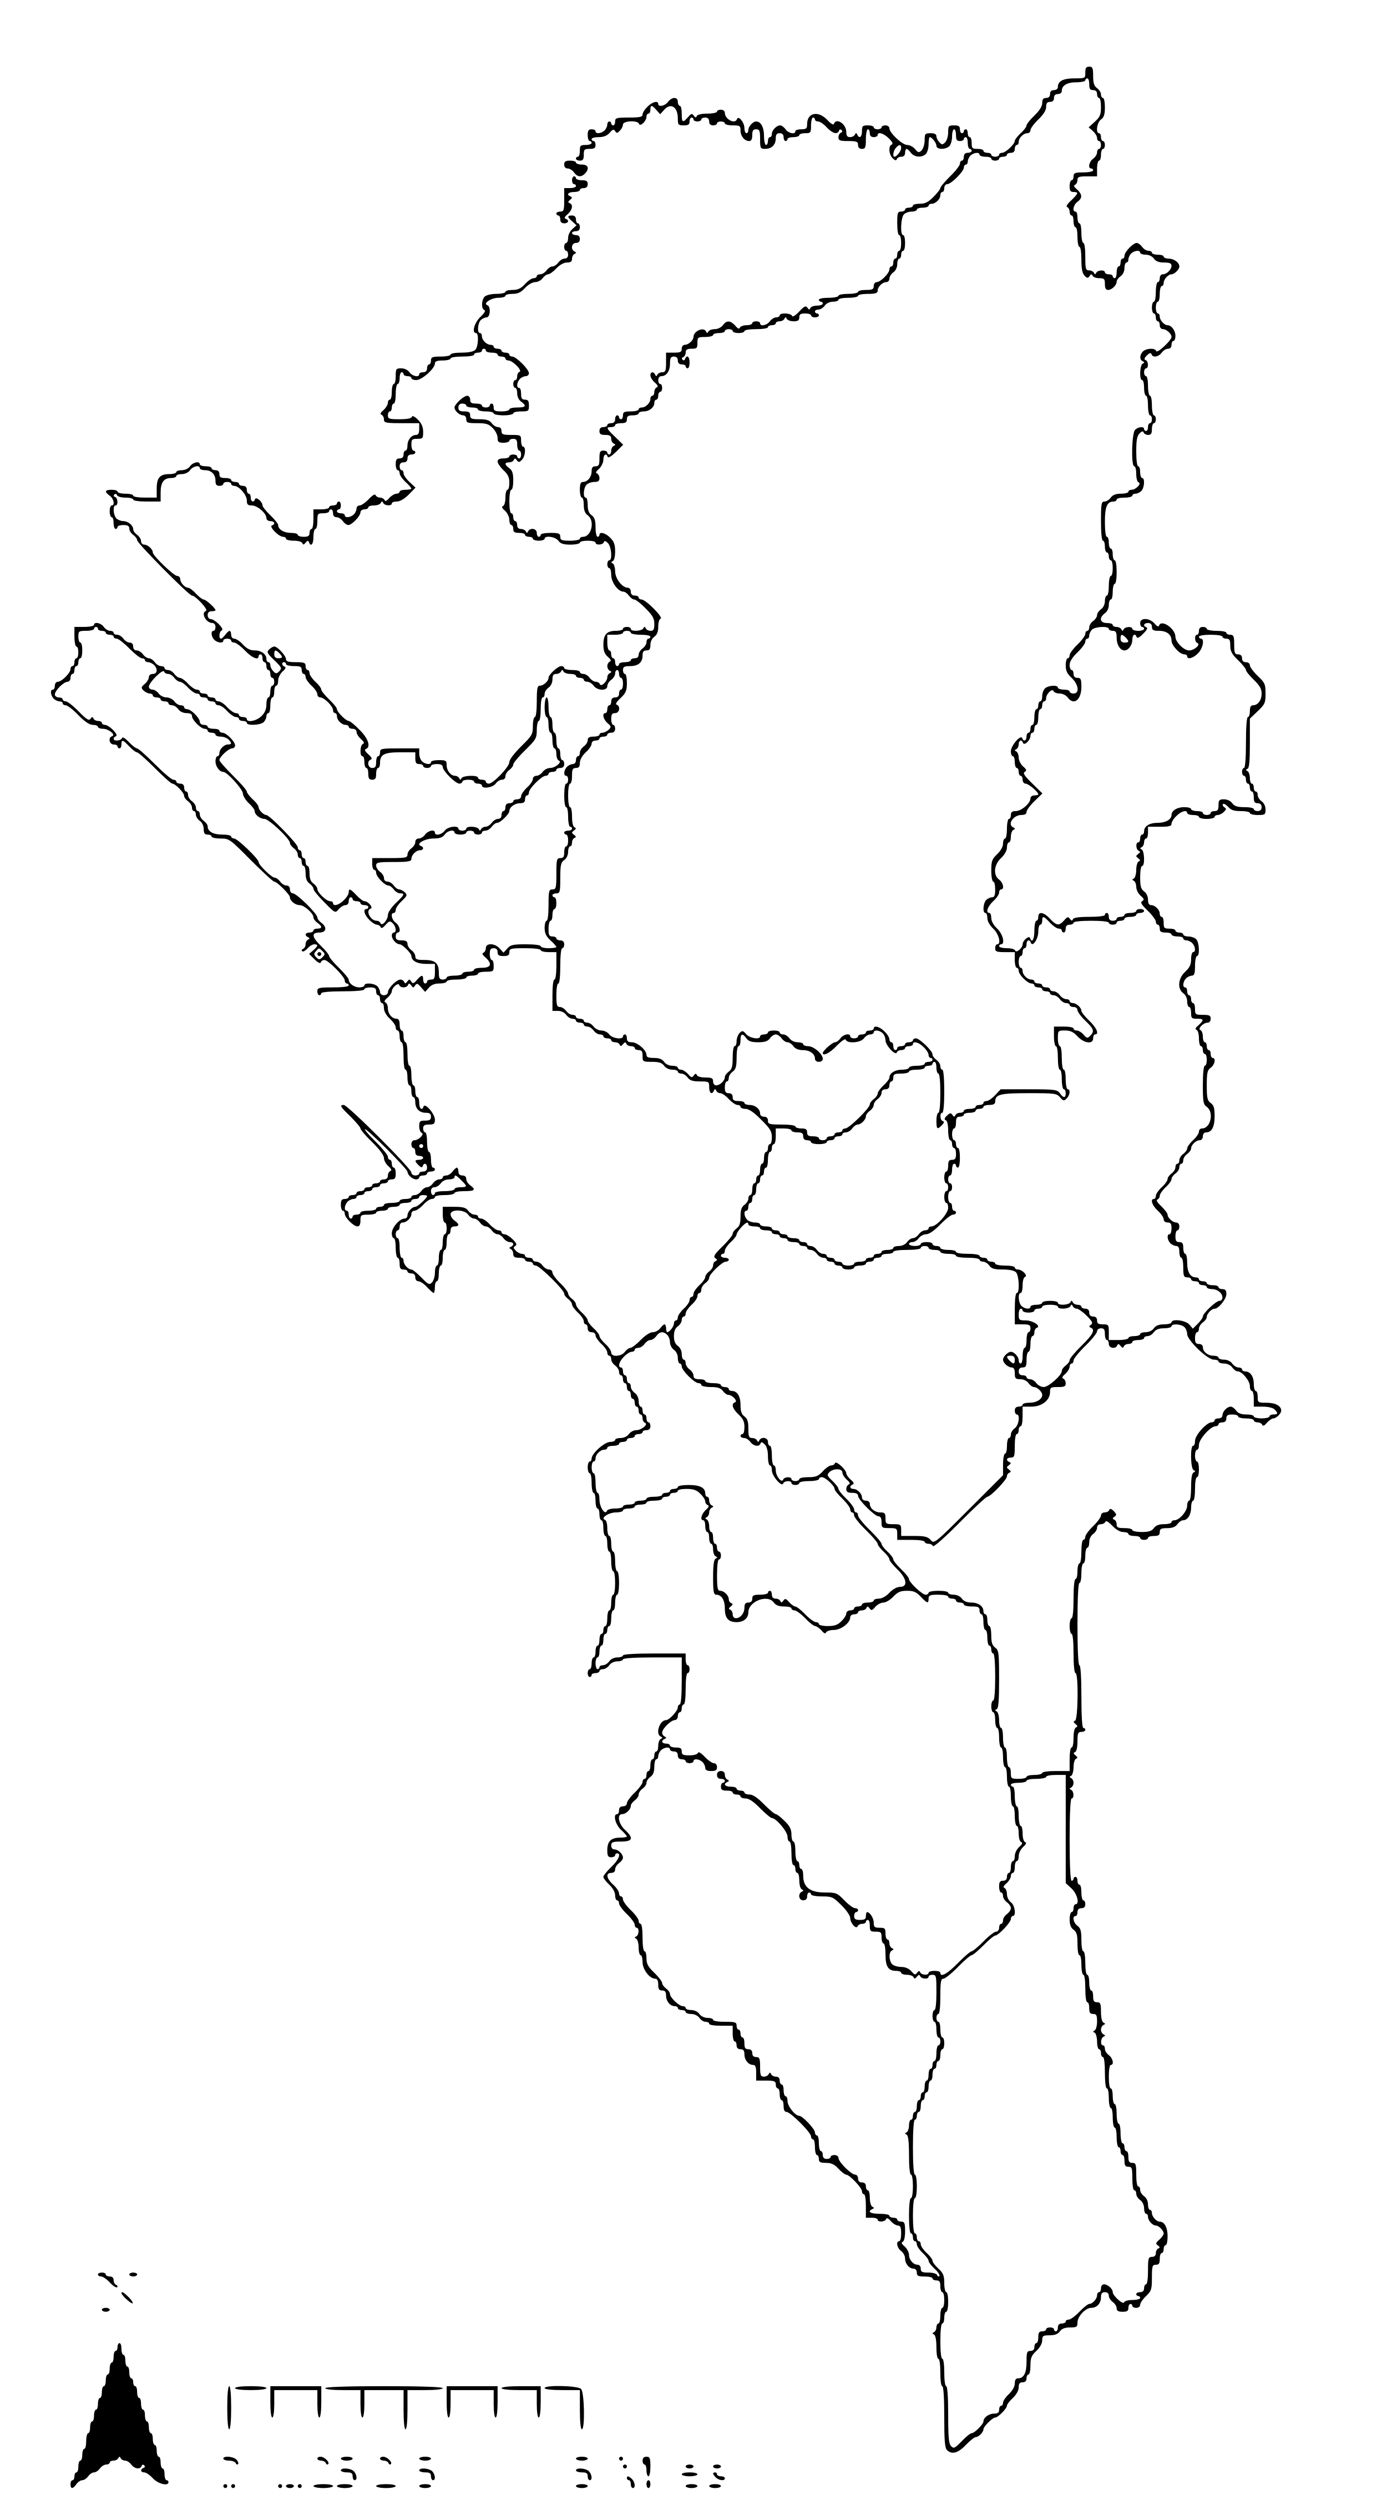 <?xml version="1.0" standalone="no"?>
<!DOCTYPE svg PUBLIC "-//W3C//DTD SVG 20010904//EN"
 "http://www.w3.org/TR/2001/REC-SVG-20010904/DTD/svg10.dtd">
<svg version="1.0" xmlns="http://www.w3.org/2000/svg"
 width="708pt" height="1276pt" viewBox="0 0 708 1276"
 preserveAspectRatio="xMidYMid meet">

<g transform="translate(0,1276) scale(0.1,-0.1)"
fill="#000000" stroke="none">
<path d="M5540 12390 c0 -30 0 -30 -56 -30 -57 0 -84 -14 -84 -44 0 -9 -8 -16
-20 -16 -13 0 -20 -7 -20 -20 0 -13 -7 -20 -20 -20 -15 0 -20 -7 -20 -26 0
-17 -14 -39 -40 -64 -22 -21 -40 -44 -40 -50 0 -7 -13 -25 -30 -40 -16 -15
-30 -33 -30 -39 0 -17 -47 -61 -65 -61 -8 0 -15 -4 -15 -10 0 -5 -9 -10 -20
-10 -11 0 -20 5 -20 10 0 6 -9 10 -20 10 -11 0 -20 5 -20 10 0 6 -13 10 -30
10 -27 0 -30 3 -30 30 0 17 -4 30 -10 30 -5 0 -10 9 -10 20 0 11 -4 20 -10 20
-5 0 -10 -4 -10 -10 0 -5 -4 -10 -10 -10 -5 0 -10 9 -10 20 0 16 -7 20 -30 20
-28 0 -30 -3 -30 -36 0 -19 -7 -42 -15 -50 -13 -14 -17 -14 -30 0 -8 8 -15 22
-15 30 0 11 -9 16 -30 16 -28 0 -30 -3 -30 -36 0 -19 -7 -42 -15 -51 -14 -14
-18 -13 -34 6 -10 12 -28 21 -40 21 -25 0 -91 62 -91 85 0 8 -9 15 -20 15 -11
0 -20 -4 -20 -10 0 -5 -9 -10 -20 -10 -11 0 -20 5 -20 10 0 6 -13 10 -30 10
-27 0 -30 -3 -30 -30 0 -30 -14 -40 -24 -17 -5 10 -7 10 -12 0 -3 -7 -14 -13
-25 -13 -14 0 -19 7 -19 26 0 41 -51 75 -63 42 -2 -8 -15 -1 -34 20 -47 49
-103 37 -103 -22 0 -22 -4 -26 -30 -26 -16 0 -30 -4 -30 -10 0 -18 -35 -11
-50 10 -8 11 -20 20 -28 20 -18 0 -42 -25 -42 -44 0 -9 -4 -16 -10 -16 -5 0
-10 -9 -10 -20 0 -11 -4 -20 -10 -20 -5 0 -10 21 -10 46 0 44 -16 74 -40 74
-17 0 -40 -26 -40 -44 0 -9 -4 -16 -10 -16 -5 0 -10 12 -10 26 0 29 -31 67
-38 46 -9 -28 -62 -1 -62 32 0 9 -8 16 -20 16 -11 0 -20 -4 -20 -10 0 -5 -22
-10 -49 -10 -30 0 -51 -5 -54 -12 -4 -10 -8 -9 -16 2 -8 12 -13 11 -29 -8 -27
-31 -32 -28 -32 18 0 22 -4 40 -10 40 -5 0 -10 9 -10 20 0 13 -7 20 -18 20
-10 0 -24 -9 -32 -20 -15 -21 -50 -28 -50 -10 0 18 -31 10 -55 -15 -14 -13
-25 -31 -25 -40 0 -12 -14 -15 -70 -15 -63 0 -70 -2 -70 -20 0 -11 -4 -20 -10
-20 -5 0 -10 5 -10 10 0 6 -4 10 -10 10 -5 0 -10 -7 -10 -16 0 -8 -6 -22 -14
-30 -17 -16 -46 -19 -46 -4 0 6 -9 10 -20 10 -16 0 -20 -7 -20 -30 0 -16 5
-30 10 -30 6 0 10 -4 10 -10 0 -5 -13 -10 -30 -10 -27 0 -30 -3 -30 -30 0 -16
-4 -30 -10 -30 -5 0 -10 -4 -10 -10 0 -5 9 -10 20 -10 16 0 20 7 20 30 0 27 3
30 30 30 23 0 30 4 30 20 0 11 -4 20 -10 20 -5 0 -10 5 -10 10 0 6 16 10 36
10 25 0 43 7 56 22 15 18 21 20 28 9 7 -12 11 -12 24 2 9 8 16 23 16 31 0 20
76 23 82 4 6 -17 38 14 38 36 0 9 5 16 10 16 6 0 10 9 10 20 0 26 8 25 31 -2
l19 -21 19 21 c34 40 71 17 71 -42 0 -33 2 -36 30 -36 23 0 30 4 30 20 0 11 5
20 10 20 6 0 10 -4 10 -10 0 -5 9 -10 20 -10 11 0 20 5 20 10 0 6 9 10 20 10
13 0 20 -7 20 -20 0 -13 7 -20 20 -20 11 0 20 5 20 10 0 6 9 10 20 10 11 0 20
-4 20 -10 0 -5 18 -10 40 -10 36 0 40 -2 40 -26 0 -29 21 -54 44 -54 11 0 16
9 16 30 0 23 4 30 20 30 17 0 20 -7 20 -50 0 -47 2 -50 26 -50 33 0 54 21 54
54 0 19 5 26 20 26 13 0 20 -7 20 -20 0 -11 5 -20 10 -20 6 0 10 5 10 10 0 6
14 10 30 10 17 0 30 5 30 10 0 6 14 10 30 10 28 0 30 2 30 40 0 22 5 40 10 40
6 0 10 -4 10 -10 0 -5 7 -10 16 -10 9 0 29 -13 44 -30 29 -31 55 -39 63 -17 2
7 8 8 13 3 5 -5 4 -11 -3 -13 -7 -3 -13 -13 -13 -24 0 -16 7 -19 50 -19 43 0
50 -3 50 -20 0 -13 7 -20 20 -20 17 0 20 7 20 50 0 28 5 50 10 50 6 0 10 -9
10 -20 0 -13 7 -20 20 -20 11 0 20 5 20 10 0 19 31 10 58 -17 17 -17 22 -28
14 -31 -18 -6 -15 -51 5 -70 12 -12 18 -13 21 -4 2 6 12 12 23 12 12 0 19 7
19 20 0 11 4 20 8 20 4 0 14 -9 22 -20 17 -23 55 -26 76 -6 8 8 14 31 14 50 0
20 3 36 6 36 11 0 34 -29 34 -44 0 -20 46 -21 66 -2 8 8 14 31 14 50 0 20 5
36 10 36 6 0 10 -13 10 -30 0 -23 4 -30 20 -30 11 0 20 5 20 10 0 6 5 10 10
10 6 0 10 -13 10 -30 0 -16 5 -30 10 -30 6 0 10 -4 10 -10 0 -5 -9 -10 -20
-10 -13 0 -20 -7 -20 -20 0 -11 -4 -20 -10 -20 -5 0 -10 -7 -10 -16 0 -8 -22
-37 -50 -64 -27 -27 -50 -54 -50 -60 0 -6 -16 -26 -35 -45 -26 -27 -43 -35
-70 -35 -19 0 -35 -4 -35 -10 0 -5 -9 -10 -20 -10 -11 0 -20 -4 -20 -10 0 -5
-9 -10 -20 -10 -18 0 -20 -7 -20 -60 0 -33 4 -60 10 -60 6 0 10 -18 10 -40 0
-22 -4 -40 -10 -40 -5 0 -10 -9 -10 -20 0 -11 -4 -20 -10 -20 -5 0 -10 -9 -10
-20 0 -11 -4 -20 -10 -20 -5 0 -10 -7 -10 -15 0 -20 -45 -65 -65 -65 -8 0 -15
-9 -15 -20 0 -17 -7 -20 -40 -20 -22 0 -40 -4 -40 -10 0 -5 -22 -10 -50 -10
-27 0 -50 -4 -50 -10 0 -5 -22 -10 -50 -10 -27 0 -50 -4 -50 -10 0 -5 5 -10
10 -10 6 0 10 -4 10 -10 0 -5 -13 -10 -29 -10 -16 0 -32 -6 -34 -12 -4 -10 -8
-10 -15 1 -9 12 -16 9 -43 -20 -20 -21 -34 -29 -36 -21 -5 14 -63 17 -63 2 0
-5 -8 -10 -18 -10 -10 0 -24 -9 -32 -20 -15 -21 -50 -28 -50 -10 0 6 -9 10
-20 10 -11 0 -20 -4 -20 -10 0 -5 -13 -10 -29 -10 -16 0 -31 -6 -34 -12 -3 -9
-11 -6 -24 10 -25 27 -44 28 -63 2 -8 -11 -26 -20 -41 -20 -15 0 -30 -6 -33
-12 -5 -10 -7 -10 -12 0 -12 25 -64 2 -64 -28 0 -17 -26 -40 -44 -40 -9 0 -16
-8 -16 -20 0 -17 -7 -20 -40 -20 l-40 0 0 -50 c0 -43 -3 -50 -19 -50 -11 0
-22 -6 -25 -12 -5 -10 -7 -10 -12 0 -8 17 -24 15 -24 -4 0 -9 10 -26 23 -37
15 -13 18 -21 10 -24 -7 -3 -13 -13 -13 -24 0 -10 -4 -19 -10 -19 -5 0 -10 -7
-10 -16 0 -20 -24 -44 -44 -44 -9 0 -16 -4 -16 -10 0 -5 -18 -10 -40 -10 -33
0 -40 -3 -40 -20 0 -11 -4 -20 -10 -20 -5 0 -10 5 -10 10 0 6 -4 10 -10 10 -5
0 -10 -9 -10 -20 0 -13 -7 -20 -20 -20 -11 0 -20 -4 -20 -10 0 -5 -9 -10 -20
-10 -13 0 -20 -7 -20 -20 0 -16 7 -20 30 -20 23 0 30 -5 30 -19 0 -11 6 -22
13 -25 10 -5 10 -7 0 -12 -7 -3 -13 -14 -13 -25 0 -10 -4 -19 -10 -19 -5 0
-10 5 -10 10 0 6 -9 10 -20 10 -17 0 -20 -7 -20 -40 0 -33 -3 -40 -20 -40 -15
0 -20 -7 -20 -26 0 -29 -21 -54 -44 -54 -12 0 -16 -10 -16 -40 0 -22 5 -40 10
-40 6 0 10 -17 10 -38 0 -26 6 -42 20 -52 38 -27 20 -110 -24 -110 -9 0 -16
-4 -16 -10 0 -5 -22 -10 -50 -10 -43 0 -50 3 -50 20 0 17 -7 20 -50 20 -27 0
-50 -4 -50 -10 0 -5 -4 -10 -10 -10 -5 0 -10 9 -10 20 0 23 -34 28 -44 8 -5
-10 -7 -10 -12 0 -3 6 -14 12 -25 12 -12 0 -19 7 -19 20 0 11 -4 20 -10 20 -5
0 -10 9 -10 20 0 11 -4 20 -10 20 -6 0 -10 27 -10 60 0 33 4 60 10 60 6 0 10
22 10 48 0 36 -5 51 -20 62 -25 18 -26 30 -1 30 11 0 22 6 24 13 4 9 8 9 15
-2 9 -12 13 -12 26 2 18 17 22 67 6 67 -5 0 -10 14 -10 30 0 29 -1 30 -50 30
-43 0 -50 3 -50 20 0 13 -7 20 -18 20 -10 0 -24 9 -32 20 -11 15 -26 20 -62
20 -41 0 -48 3 -48 20 0 16 -7 20 -30 20 -23 0 -30 4 -30 20 0 13 7 20 20 20
11 0 20 -4 20 -10 0 -5 14 -10 30 -10 17 0 30 -4 30 -10 0 -5 18 -10 40 -10
22 0 40 -4 40 -10 0 -5 23 -10 50 -10 28 0 50 5 50 10 0 6 18 10 40 10 38 0
40 2 40 30 0 23 -4 30 -20 30 -16 0 -20 7 -20 30 0 17 -4 30 -10 30 -15 0 -12
29 4 46 8 8 22 14 30 14 9 0 16 7 16 15 0 20 -65 85 -85 85 -8 0 -15 5 -15 10
0 6 -9 10 -20 10 -11 0 -20 5 -20 10 0 6 -9 10 -20 10 -11 0 -20 5 -20 10 0 6
-7 10 -16 10 -20 0 -44 24 -44 44 0 9 -4 16 -10 16 -15 0 -12 49 4 66 8 8 22
14 30 14 19 0 22 56 4 62 -25 9 20 38 56 38 20 0 36 5 36 10 0 6 16 10 36 10
27 0 43 7 64 30 16 17 38 30 52 30 13 0 30 9 38 20 8 11 21 20 28 20 8 0 27
14 42 30 17 18 38 30 54 30 19 0 26 5 26 19 0 11 6 22 13 25 10 5 10 7 0 12
-21 10 -16 44 7 44 13 0 20 7 20 20 0 13 -7 20 -20 20 -11 0 -20 5 -20 10 0 6
9 10 20 10 13 0 20 7 20 20 0 11 -4 20 -10 20 -5 0 -10 9 -10 20 0 13 -7 20
-20 20 -26 0 -25 -8 2 -31 l21 -19 -21 -19 c-12 -10 -22 -30 -22 -45 0 -14 -4
-26 -10 -26 -5 0 -10 -9 -10 -20 0 -11 5 -20 10 -20 6 0 10 -9 10 -20 0 -13
-7 -20 -18 -20 -10 0 -24 -9 -32 -20 -8 -11 -21 -20 -30 -20 -9 0 -22 -9 -30
-20 -8 -11 -22 -20 -32 -20 -10 0 -18 -4 -18 -10 0 -5 -7 -10 -16 -10 -9 0
-29 -13 -44 -30 -21 -23 -37 -30 -64 -30 -20 0 -36 -4 -36 -10 0 -5 -21 -10
-46 -10 -26 0 -51 -6 -60 -14 -17 -18 -18 -63 -1 -69 7 -2 0 -15 -20 -34 -32
-30 -46 -83 -23 -83 15 0 12 -70 -4 -86 -9 -9 -35 -14 -70 -14 -31 0 -56 -4
-56 -10 0 -5 -22 -10 -50 -10 -43 0 -50 -3 -50 -20 0 -11 -4 -20 -10 -20 -5 0
-10 -9 -10 -20 0 -13 -7 -20 -20 -20 -11 0 -20 -4 -20 -10 0 -18 -35 -11 -50
10 -8 12 -26 20 -42 20 -26 0 -28 -3 -28 -40 0 -22 -4 -40 -10 -40 -5 0 -10
-18 -10 -40 0 -22 -4 -40 -10 -40 -5 0 -10 -7 -10 -16 0 -9 -10 -26 -22 -37
-16 -13 -19 -21 -10 -24 6 -3 12 -13 12 -24 0 -17 8 -19 90 -19 l90 0 0 -30
c0 -21 -5 -30 -16 -30 -23 0 -44 -25 -44 -54 0 -14 -4 -26 -10 -26 -5 0 -10
-9 -10 -20 0 -13 -7 -20 -20 -20 -16 0 -20 -7 -20 -30 0 -16 5 -30 10 -30 6 0
10 -7 10 -16 0 -9 14 -29 30 -44 17 -15 30 -31 30 -34 0 -3 -13 -6 -30 -6 -16
0 -30 -4 -30 -10 0 -5 -7 -10 -16 -10 -9 0 -26 -10 -37 -22 -13 -16 -21 -19
-24 -10 -3 6 -13 12 -23 12 -10 0 -20 6 -23 13 -2 7 -15 0 -34 -20 -17 -18
-38 -33 -47 -33 -9 0 -16 -7 -16 -16 0 -8 -6 -22 -14 -30 -17 -16 -46 -19 -46
-4 0 6 -9 10 -20 10 -11 0 -20 5 -20 10 0 6 5 10 10 10 6 0 10 9 10 20 0 11
-4 20 -10 20 -5 0 -10 -4 -10 -10 0 -5 -9 -10 -20 -10 -11 0 -20 -4 -20 -10 0
-5 -18 -10 -40 -10 l-40 0 0 -50 c0 -27 -4 -50 -10 -50 -5 0 -10 -9 -10 -20 0
-16 -7 -20 -30 -20 -16 0 -30 5 -30 10 0 6 -16 10 -36 10 -35 0 -64 18 -64 40
0 6 -18 29 -40 50 -22 21 -40 44 -40 50 0 19 -33 47 -38 32 -6 -19 -22 -14
-22 8 0 11 -4 20 -10 20 -5 0 -10 9 -10 20 0 13 -7 20 -20 20 -11 0 -20 5 -20
10 0 6 -9 10 -20 10 -11 0 -20 5 -20 10 0 6 -13 10 -30 10 -23 0 -30 4 -30 20
0 13 -7 20 -20 20 -11 0 -20 5 -20 10 0 6 -13 10 -30 10 -16 0 -30 5 -30 10 0
18 -35 11 -50 -10 -8 -12 -26 -20 -42 -20 -15 0 -28 -4 -28 -10 0 -5 -16 -10
-36 -10 -48 0 -64 -19 -64 -74 l0 -46 -60 0 c-33 0 -60 4 -60 10 0 6 -18 10
-40 10 -22 0 -40 5 -40 10 0 6 -13 10 -30 10 -35 0 -38 -10 -10 -30 21 -15 28
-50 10 -50 -5 0 -10 -13 -10 -30 0 -16 5 -30 10 -30 6 0 10 -13 10 -30 0 -16
5 -30 10 -30 6 0 10 5 10 10 0 6 14 10 30 10 22 0 30 -5 30 -18 0 -10 9 -24
20 -32 11 -8 20 -20 20 -27 0 -16 265 -283 280 -283 18 0 85 -73 72 -78 -28
-9 -1 -62 32 -62 9 0 16 -8 16 -20 0 -11 -4 -20 -10 -20 -15 0 -12 -29 4 -46
17 -16 46 -19 46 -4 0 6 9 10 20 10 11 0 20 -4 20 -10 0 -5 7 -10 16 -10 8 0
33 -18 54 -40 36 -38 70 -52 70 -30 0 6 5 10 10 10 6 0 10 -9 10 -20 0 -11 5
-20 10 -20 6 0 10 -9 10 -20 0 -11 5 -20 10 -20 6 0 10 -9 10 -20 0 -11 5 -20
10 -20 6 0 10 -9 10 -20 0 -11 -4 -20 -10 -20 -5 0 -10 -13 -10 -30 0 -16 -4
-30 -10 -30 -5 0 -10 -16 -10 -35 0 -25 -8 -44 -25 -60 -24 -25 -75 -35 -75
-15 0 6 -9 10 -20 10 -11 0 -20 5 -20 10 0 6 -7 10 -16 10 -9 0 -29 14 -44 30
-15 17 -35 30 -44 30 -9 0 -16 5 -16 10 0 6 -9 10 -20 10 -11 0 -20 5 -20 10
0 6 -9 10 -20 10 -11 0 -20 5 -20 10 0 6 -7 10 -16 10 -9 0 -29 14 -44 30 -15
17 -34 30 -42 30 -7 0 -20 9 -28 20 -8 11 -22 20 -32 20 -10 0 -18 5 -18 10 0
6 -8 10 -18 10 -10 0 -24 9 -32 20 -8 11 -21 20 -30 20 -9 0 -22 9 -30 20 -8
11 -22 20 -32 20 -11 0 -18 7 -18 20 0 13 -7 20 -18 20 -10 0 -24 9 -32 20 -8
11 -22 20 -32 20 -10 0 -18 5 -18 10 0 6 -8 10 -18 10 -10 0 -24 9 -32 20 -15
21 -50 28 -50 10 0 -5 -22 -10 -50 -10 l-50 0 0 -50 c0 -27 5 -50 10 -50 6 0
10 -13 10 -30 0 -16 -4 -30 -10 -30 -5 0 -10 -9 -10 -20 0 -11 -4 -20 -10 -20
-5 0 -10 -7 -10 -15 0 -20 -45 -65 -65 -65 -8 0 -15 -9 -15 -20 0 -11 -4 -20
-10 -20 -15 0 -12 -29 4 -46 8 -8 22 -14 30 -14 9 0 16 -4 16 -10 0 -5 7 -10
16 -10 8 0 37 -22 64 -50 33 -34 57 -50 74 -50 14 0 26 -4 26 -10 0 -5 12 -10
26 -10 29 0 67 -31 46 -38 -21 -7 -14 -42 8 -42 11 0 20 -4 20 -10 0 -5 5 -10
10 -10 6 0 10 9 10 20 0 27 7 25 40 -10 15 -16 33 -30 39 -30 7 0 47 -36 91
-80 44 -44 84 -80 90 -80 15 0 60 -46 60 -62 0 -8 9 -20 20 -28 11 -8 20 -22
20 -32 0 -10 5 -18 10 -18 6 0 10 -8 10 -18 0 -10 9 -24 20 -32 12 -8 20 -26
20 -42 0 -21 5 -28 20 -28 11 0 20 -4 20 -10 0 -5 20 -10 45 -10 45 0 48 -2
155 -110 60 -60 114 -110 120 -110 14 0 80 -66 80 -80 0 -18 27 -40 50 -40 23
0 70 -42 70 -62 0 -8 9 -20 20 -28 26 -18 26 -30 0 -30 -11 0 -20 -4 -20 -10
0 -5 -9 -10 -20 -10 -22 0 -27 -15 -7 -24 9 -5 9 -7 0 -12 -7 -3 -13 -14 -13
-24 0 -10 -6 -20 -12 -23 -7 -2 -10 -8 -6 -12 5 -5 16 2 27 13 10 12 26 22 35
22 22 0 20 -9 -5 -31 l-21 -18 28 -28 c17 -17 29 -23 32 -15 2 7 10 12 18 12
19 0 104 -85 104 -105 0 -8 5 -15 10 -15 6 0 10 -4 10 -10 0 -6 -33 -10 -80
-10 -73 0 -80 -2 -80 -20 0 -11 5 -20 10 -20 6 0 10 5 10 10 0 6 43 10 110 10
67 0 110 4 110 10 0 6 14 10 30 10 23 0 30 -4 30 -20 0 -11 5 -20 10 -20 6 0
10 -9 10 -20 0 -11 5 -20 10 -20 6 0 10 -12 10 -26 0 -16 12 -37 30 -54 17
-15 30 -35 30 -44 0 -9 5 -16 10 -16 6 0 10 -13 10 -30 0 -16 5 -30 10 -30 6
0 10 -30 10 -70 0 -40 4 -70 10 -70 6 0 10 -18 10 -40 0 -22 5 -40 10 -40 6 0
10 -13 10 -30 0 -16 5 -30 10 -30 6 0 10 -12 10 -26 0 -33 21 -54 54 -54 19 0
26 -5 26 -20 0 -16 -7 -20 -30 -20 -26 0 -30 -3 -30 -29 0 -16 6 -31 12 -33
17 -6 -14 -38 -36 -38 -9 0 -16 -8 -16 -20 0 -11 5 -20 10 -20 6 0 10 -9 10
-20 0 -13 7 -20 20 -20 11 0 20 -4 20 -10 0 -5 -9 -10 -20 -10 -24 0 -25 -6
-3 -28 12 -12 18 -13 21 -4 6 19 22 14 22 -8 0 -13 -7 -20 -20 -20 -11 0 -20
-4 -20 -10 0 -5 -9 -10 -20 -10 -11 0 -20 7 -20 15 0 20 -325 345 -345 345
-23 0 -19 -8 35 -60 27 -27 50 -54 50 -60 0 -6 27 -38 60 -70 37 -36 60 -67
60 -81 0 -12 10 -31 23 -42 15 -13 18 -21 10 -24 -7 -3 -13 -13 -13 -24 0 -12
-7 -19 -20 -19 -11 0 -20 -4 -20 -10 0 -5 -9 -10 -20 -10 -11 0 -20 -4 -20
-10 0 -5 -9 -10 -20 -10 -11 0 -20 -4 -20 -10 0 -5 -9 -10 -20 -10 -11 0 -20
-4 -20 -10 0 -5 -9 -10 -20 -10 -11 0 -20 -4 -20 -10 0 -5 -9 -10 -20 -10 -16
0 -20 -7 -20 -30 0 -16 5 -30 10 -30 6 0 10 -7 10 -15 0 -20 45 -65 65 -65 10
0 15 10 15 30 0 28 2 30 40 30 22 0 40 5 40 10 0 6 14 10 30 10 17 0 30 5 30
10 0 6 14 10 30 10 17 0 30 5 30 10 0 6 14 10 30 10 17 0 30 5 30 10 0 6 9 10
20 10 11 0 20 5 20 10 0 6 9 10 20 10 11 0 20 -2 20 -5 0 -11 -49 -55 -60 -55
-17 0 -40 -26 -40 -44 0 -9 -7 -16 -15 -16 -25 0 -65 -46 -65 -75 0 -14 5 -25
10 -25 6 0 10 -22 10 -50 0 -27 5 -50 10 -50 6 0 10 -13 10 -30 0 -23 4 -30
20 -30 11 0 20 -4 20 -10 0 -5 9 -10 20 -10 13 0 20 -7 20 -20 0 -12 7 -20 16
-20 9 0 29 -13 44 -30 15 -16 31 -30 34 -30 3 0 6 14 6 30 0 17 5 30 10 30 6
0 10 18 10 40 0 22 5 40 10 40 6 0 10 18 10 40 0 22 5 40 10 40 6 0 10 18 10
40 0 22 5 40 10 40 6 0 10 9 10 20 0 13 7 20 20 20 26 0 26 12 0 30 -11 8 -20
22 -20 32 0 27 71 25 90 -2 8 -11 21 -20 30 -20 9 0 22 -9 30 -20 8 -11 21
-20 30 -20 9 0 22 -9 30 -20 8 -11 21 -20 30 -20 9 0 22 -9 30 -20 8 -11 22
-20 32 -20 21 0 24 -16 6 -24 -10 -5 -10 -7 0 -12 6 -3 12 -14 12 -25 0 -14 7
-19 30 -19 17 0 30 -4 30 -10 0 -5 9 -10 20 -10 11 0 20 -4 20 -10 0 -5 7 -10
15 -10 19 0 145 -124 145 -143 0 -7 9 -19 20 -27 11 -8 20 -21 20 -28 0 -8 14
-27 30 -42 17 -15 30 -35 30 -44 0 -9 5 -16 10 -16 6 0 10 -9 10 -20 0 -13 7
-20 20 -20 12 0 20 -7 20 -16 0 -9 14 -29 30 -44 17 -15 30 -35 30 -44 0 -9 5
-16 10 -16 6 0 10 -8 10 -18 0 -10 9 -24 20 -32 11 -8 20 -22 20 -32 0 -10 5
-18 10 -18 6 0 10 -9 10 -20 0 -11 5 -20 10 -20 6 0 10 -9 10 -20 0 -11 5 -20
10 -20 6 0 10 -9 10 -20 0 -11 5 -20 10 -20 6 0 10 -9 10 -20 0 -11 5 -20 10
-20 6 0 10 -9 10 -20 0 -11 5 -20 10 -20 6 0 10 -9 10 -19 0 -11 6 -21 12 -23
20 -7 -17 -38 -44 -38 -13 0 -30 -9 -38 -20 -8 -12 -26 -20 -42 -20 -15 0 -28
-4 -28 -10 0 -5 -11 -10 -25 -10 -29 0 -95 -59 -95 -85 0 -8 -4 -15 -10 -15
-5 0 -10 -13 -10 -30 0 -16 5 -30 10 -30 6 0 10 -22 10 -50 0 -27 5 -50 10
-50 6 0 10 -18 10 -40 0 -22 5 -40 10 -40 6 0 10 -13 10 -30 0 -16 5 -30 10
-30 6 0 10 -18 10 -40 0 -22 5 -40 10 -40 6 0 10 -18 10 -40 0 -22 5 -40 10
-40 6 0 10 -22 10 -50 0 -27 5 -50 10 -50 6 0 10 -27 10 -60 0 -33 -4 -60 -10
-60 -5 0 -10 -18 -10 -40 0 -22 -4 -40 -10 -40 -5 0 -10 -18 -10 -40 0 -22 -4
-40 -10 -40 -5 0 -10 -9 -10 -20 0 -11 -4 -20 -10 -20 -5 0 -10 -13 -10 -30 0
-16 -4 -30 -10 -30 -5 0 -10 -13 -10 -30 0 -16 -4 -30 -10 -30 -5 0 -10 -13
-10 -30 0 -16 -4 -30 -10 -30 -5 0 -10 -9 -10 -20 0 -11 5 -20 10 -20 6 0 10
5 10 10 0 6 9 10 20 10 11 0 20 5 20 10 0 6 8 10 18 10 10 0 24 9 32 20 8 12
26 20 42 20 15 0 28 5 28 10 0 6 57 10 150 10 l150 0 0 -120 c0 -73 -4 -120
-10 -120 -5 0 -10 -7 -10 -15 0 -18 -44 -65 -60 -65 -33 0 -56 -71 -27 -84 10
-5 10 -7 0 -12 -7 -3 -13 -19 -13 -35 0 -16 -4 -29 -10 -29 -5 0 -10 -9 -10
-20 0 -11 -4 -20 -10 -20 -5 0 -10 -13 -10 -30 0 -16 -4 -30 -10 -30 -5 0 -10
-9 -10 -20 0 -11 -4 -20 -10 -20 -5 0 -10 -7 -10 -16 0 -8 -18 -33 -40 -54
-22 -21 -40 -46 -40 -54 0 -9 -8 -16 -20 -16 -13 0 -20 -7 -20 -20 0 -11 -4
-20 -10 -20 -22 0 -9 -53 20 -80 17 -15 30 -31 30 -34 0 -3 -16 -6 -36 -6 -45
0 -64 -19 -64 -64 0 -29 4 -36 20 -36 11 0 20 5 20 10 0 6 5 10 10 10 22 0 8
-34 -30 -70 -22 -21 -40 -44 -40 -50 0 -7 14 -25 30 -40 18 -17 30 -38 30 -54
0 -14 5 -26 10 -26 6 0 10 -7 10 -16 0 -8 18 -33 40 -54 22 -21 40 -46 40 -54
0 -9 5 -16 10 -16 14 0 12 -37 -2 -44 -10 -5 -10 -7 0 -12 6 -3 12 -23 12 -45
0 -21 5 -39 10 -39 6 0 10 -16 10 -35 0 -38 36 -85 65 -85 10 0 15 -10 15 -30
0 -23 4 -30 20 -30 15 0 20 -7 20 -26 0 -29 21 -54 44 -54 9 0 16 -4 16 -10 0
-5 9 -10 20 -10 11 0 20 -4 20 -10 0 -5 13 -10 28 -10 16 0 34 -8 42 -20 8
-11 22 -20 32 -20 10 0 18 -4 18 -10 0 -6 27 -10 60 -10 l60 0 0 -40 c0 -22 5
-40 10 -40 6 0 10 -9 10 -20 0 -13 7 -20 20 -20 15 0 20 -7 20 -26 0 -29 21
-54 44 -54 12 0 16 -10 16 -40 l0 -40 50 0 c43 0 50 -3 50 -20 0 -11 5 -20 10
-20 6 0 10 -13 10 -30 0 -16 5 -30 10 -30 6 0 10 -13 10 -30 0 -20 5 -30 15
-30 20 0 125 -105 125 -125 0 -8 5 -15 10 -15 6 0 10 -18 10 -40 0 -22 5 -40
10 -40 6 0 10 -9 10 -20 0 -16 7 -20 36 -20 27 0 43 -7 64 -30 15 -16 33 -30
39 -30 17 0 81 -67 81 -85 0 -8 5 -15 10 -15 6 0 10 -27 10 -60 l0 -60 30 0
c17 0 30 -4 30 -10 0 -14 38 -12 43 3 3 8 11 5 24 -10 11 -13 28 -23 37 -23
12 0 16 -10 16 -40 0 -22 -4 -40 -10 -40 -18 0 -11 -35 10 -50 11 -8 20 -25
20 -38 0 -27 21 -52 44 -52 9 0 16 -8 16 -20 0 -17 7 -20 40 -20 22 0 40 -4
40 -10 0 -5 9 -10 20 -10 16 0 20 -7 20 -30 0 -16 5 -30 10 -30 6 0 10 -18 10
-40 0 -22 -4 -40 -10 -40 -5 0 -10 -18 -10 -40 0 -22 -4 -40 -10 -40 -5 0 -10
-9 -10 -19 0 -11 -6 -22 -12 -25 -10 -5 -10 -7 0 -12 7 -4 12 -27 12 -65 0
-33 4 -59 10 -59 6 0 10 -30 10 -70 0 -40 4 -70 10 -70 6 0 10 -59 10 -156 0
-121 3 -159 14 -170 25 -24 56 -16 96 26 21 22 44 40 50 40 15 0 40 25 40 40
0 14 46 60 60 60 14 0 60 46 60 61 0 6 14 24 30 39 18 17 30 38 30 54 0 19 5
26 20 26 13 0 20 7 20 20 0 11 5 20 10 20 6 0 10 21 10 46 0 38 5 51 30 74 18
17 30 38 30 54 0 23 4 26 38 26 26 0 42 6 52 20 10 14 26 20 52 20 34 0 38 3
38 25 0 31 41 75 70 75 29 0 50 23 50 54 0 19 5 26 20 26 13 0 20 -7 20 -18 0
-10 9 -24 20 -32 11 -8 20 -22 20 -32 0 -13 8 -18 30 -18 23 0 30 4 30 20 0
11 5 20 10 20 6 0 10 -4 10 -10 0 -5 9 -10 20 -10 12 0 20 7 20 16 0 9 14 29
30 44 27 26 30 34 30 94 0 59 2 66 20 66 16 0 20 7 20 30 0 17 5 30 10 30 6 0
10 9 10 20 0 11 5 20 10 20 6 0 10 21 10 46 0 44 -16 74 -40 74 -17 0 -40 26
-40 44 0 9 -4 16 -10 16 -5 0 -10 13 -10 28 0 16 -8 34 -20 42 -11 8 -20 22
-20 32 0 10 -4 18 -10 18 -6 0 -10 27 -10 60 0 53 -2 60 -20 60 -16 0 -20 7
-20 30 0 17 -4 30 -10 30 -5 0 -10 9 -10 20 0 11 -4 20 -10 20 -5 0 -10 23
-10 50 0 28 -4 50 -10 50 -5 0 -10 23 -10 50 0 28 -4 50 -10 50 -5 0 -10 18
-10 40 0 22 -4 40 -10 40 -6 0 -10 27 -10 60 0 33 4 60 10 60 18 0 11 35 -10
50 -11 8 -20 22 -20 32 0 10 -4 18 -10 18 -14 0 -12 37 3 44 10 5 10 7 0 12
-7 3 -13 14 -13 24 0 10 6 21 13 24 10 5 10 7 0 12 -8 3 -13 25 -13 55 0 42
-3 49 -20 49 -16 0 -20 7 -20 30 0 17 -4 30 -10 30 -5 0 -10 18 -10 40 0 22
-4 40 -10 40 -6 0 -10 27 -10 60 0 33 -4 60 -10 60 -6 0 -10 26 -10 58 0 46
-4 60 -20 72 -21 15 -28 50 -10 50 6 0 10 9 10 20 0 13 7 20 20 20 13 0 20 7
20 20 0 11 -4 20 -10 20 -5 0 -10 18 -10 40 0 22 -4 40 -10 40 -5 0 -10 9 -10
20 0 11 -4 20 -10 20 -5 0 -10 -4 -10 -10 0 -5 -4 -10 -10 -10 -6 0 -10 77
-10 210 0 133 4 210 10 210 14 0 12 37 -2 44 -10 5 -10 7 0 12 6 3 12 14 12
24 0 10 -6 21 -12 24 -10 5 -10 7 0 12 6 3 12 23 12 44 0 21 6 41 13 43 9 4 8
8 -3 17 -11 9 -12 13 -2 17 7 3 12 24 12 54 0 42 3 49 20 49 11 0 20 5 20 10
0 6 -4 10 -10 10 -6 0 -10 60 -10 160 0 100 -4 160 -10 160 -6 0 -10 77 -10
210 0 133 4 210 10 210 6 0 10 23 10 50 0 28 5 50 10 50 6 0 10 18 10 40 0 22
5 40 10 40 6 0 10 13 10 28 0 16 8 34 20 42 11 8 20 22 20 32 0 11 7 18 19 18
11 0 21 6 24 13 2 7 15 0 34 -20 20 -21 41 -33 57 -33 14 0 26 -4 26 -10 0 -5
14 -10 30 -10 17 0 30 -4 30 -10 0 -5 9 -10 20 -10 11 0 20 5 20 10 0 6 14 10
30 10 23 0 30 4 30 20 0 16 7 20 38 20 26 0 42 6 52 20 8 11 20 20 28 20 24 0
42 28 42 64 0 20 5 36 10 36 6 0 10 27 10 60 0 33 4 60 10 60 6 0 10 18 10 40
0 22 -4 40 -10 40 -5 0 -10 14 -10 30 0 17 5 30 10 30 6 0 10 11 10 25 0 29
59 95 85 95 8 0 15 5 15 10 0 6 9 10 20 10 13 0 20 7 20 20 0 16 7 20 30 20
17 0 30 -4 30 -10 0 -5 18 -10 40 -10 22 0 40 -4 40 -10 0 -5 9 -10 19 -10 11
0 21 -6 24 -12 3 -9 11 -6 24 10 11 12 26 22 32 22 16 0 41 25 41 40 0 24 -30
40 -74 40 -44 0 -46 1 -46 30 0 17 -4 30 -10 30 -5 0 -10 16 -10 36 0 38 -18
64 -44 64 -9 0 -16 5 -16 10 0 6 -8 10 -18 10 -10 0 -24 9 -32 20 -8 12 -26
20 -42 20 -15 0 -28 5 -28 10 0 6 -12 10 -26 10 -29 0 -54 21 -54 44 0 9 -8
16 -20 16 -16 0 -20 7 -20 30 0 17 5 30 10 30 6 0 10 8 10 18 0 10 9 24 20 32
11 8 20 20 20 28 0 16 24 42 40 42 20 0 60 49 60 75 0 18 -5 25 -20 25 -11 0
-20 5 -20 10 0 6 -13 10 -30 10 -16 0 -30 5 -30 10 0 6 -9 10 -20 10 -11 0
-20 5 -20 10 0 6 -7 10 -16 10 -28 0 -44 27 -44 74 0 25 -4 46 -10 46 -5 0
-10 14 -10 30 0 23 -4 30 -20 30 -16 0 -20 7 -20 30 0 17 5 30 10 30 6 0 10 9
10 20 0 12 -7 20 -16 20 -18 0 -44 24 -44 40 0 7 -15 26 -32 43 -21 19 -28 32
-20 34 6 3 12 11 12 20 0 8 14 28 30 43 17 15 30 34 30 42 0 7 9 20 20 28 11
8 20 22 20 32 0 10 5 18 10 18 6 0 10 8 10 18 0 10 9 24 20 32 11 8 20 20 20
28 0 18 25 42 44 42 9 0 16 8 16 20 0 12 7 20 16 20 29 0 44 27 44 82 0 42 -4
57 -20 68 -17 12 -20 26 -20 90 0 64 3 78 20 90 21 15 28 50 10 50 -5 0 -10 9
-10 20 0 11 -4 20 -10 20 -5 0 -10 9 -10 20 0 11 -4 20 -10 20 -5 0 -10 13
-10 29 0 16 -6 31 -12 33 -17 6 14 38 36 38 9 0 16 8 16 20 0 17 -7 20 -40 20
-38 0 -40 2 -40 30 0 17 -4 30 -10 30 -5 0 -10 9 -10 20 0 11 -4 20 -10 20 -5
0 -10 9 -10 20 0 11 -4 20 -10 20 -15 0 -12 29 4 46 8 8 22 14 30 14 12 0 16
11 16 50 0 28 5 50 10 50 15 0 12 70 -4 86 -8 8 -26 14 -40 14 -14 0 -26 5
-26 10 0 6 -9 10 -20 10 -11 0 -20 5 -20 10 0 6 -13 10 -30 10 -27 0 -30 3
-30 30 0 17 -4 30 -10 30 -5 0 -10 7 -10 16 0 20 -24 44 -44 44 -11 0 -16 9
-16 28 0 16 -8 34 -20 42 -16 12 -20 26 -20 72 0 32 4 58 10 58 15 0 12 77 -2
84 -10 5 -10 7 0 12 6 3 12 14 12 25 0 10 5 19 10 19 6 0 10 14 10 30 l0 30
60 0 c47 0 60 3 60 15 0 9 11 27 25 40 24 25 55 33 55 15 0 -5 14 -10 30 -10
17 0 30 -4 30 -10 0 -5 18 -10 40 -10 22 0 40 5 40 10 0 6 7 10 16 10 8 0 23
7 31 16 14 13 14 17 2 24 -7 5 -10 12 -6 16 4 4 15 -3 26 -14 14 -17 30 -22
65 -22 25 0 46 -4 46 -10 0 -5 18 -10 40 -10 37 0 40 2 40 28 0 16 -8 34 -20
42 -11 8 -20 22 -20 32 0 10 -4 18 -10 18 -5 0 -10 9 -10 20 0 11 -4 20 -10
20 -5 0 -10 13 -10 29 0 16 -6 32 -12 35 -10 5 -10 7 0 12 9 4 12 40 12 131
l0 125 40 38 c37 35 40 43 40 90 0 47 -3 55 -40 90 -22 21 -40 46 -40 54 0 9
-8 16 -20 16 -13 0 -20 7 -20 20 0 13 -7 20 -20 20 -17 0 -20 7 -20 50 0 43
-3 50 -20 50 -11 0 -20 5 -20 10 0 6 -22 10 -50 10 -27 0 -50 5 -50 10 0 6 -9
10 -20 10 -13 0 -20 -7 -20 -20 0 -11 -4 -20 -10 -20 -14 0 -12 -38 2 -42 19
-7 -16 -38 -42 -38 -27 0 -70 43 -70 70 0 41 -71 90 -83 58 -3 -9 -11 -6 -24
10 -26 29 -73 30 -73 2 0 -11 5 -20 10 -20 6 0 10 -4 10 -10 0 -5 -13 -10 -30
-10 -16 0 -30 5 -30 10 0 14 -37 12 -44 -2 -5 -10 -7 -10 -12 0 -3 6 -14 12
-25 12 -10 0 -19 5 -19 10 0 6 -13 10 -30 10 -36 0 -41 27 -10 50 12 8 20 26
20 42 0 15 5 28 10 28 6 0 10 18 10 40 0 22 5 40 10 40 6 0 10 27 10 60 0 33
-4 60 -10 60 -5 0 -10 14 -10 30 0 17 -4 30 -10 30 -5 0 -10 14 -10 30 0 17
-4 30 -10 30 -6 0 -10 32 -10 76 0 78 11 104 44 104 9 0 16 5 16 10 0 6 18 10
40 10 22 0 40 5 40 10 0 6 7 10 16 10 8 0 22 6 30 14 16 17 19 66 4 66 -5 0
-10 14 -10 30 0 17 -4 30 -10 30 -6 0 -10 32 -10 76 0 57 4 79 17 92 12 12 18
13 21 4 2 -6 12 -12 23 -12 14 0 19 7 19 30 0 17 5 30 10 30 6 0 10 9 10 20 0
11 -4 20 -10 20 -5 0 -10 23 -10 50 0 28 -4 50 -10 50 -5 0 -10 23 -10 50 0
28 -4 50 -10 50 -5 0 -10 9 -10 20 0 11 5 20 10 20 14 0 12 38 -2 42 -9 3 -7
10 6 24 14 13 21 15 24 6 6 -19 36 -14 52 8 8 11 22 20 32 20 11 0 18 7 18 20
0 11 5 20 10 20 6 0 10 12 10 26 0 26 -20 54 -40 54 -17 0 -40 26 -40 44 0 9
-4 16 -10 16 -5 0 -10 14 -10 30 0 17 5 30 10 30 6 0 10 18 10 40 0 22 5 40
10 40 6 0 10 7 10 16 0 18 23 44 40 44 15 0 40 25 40 40 0 20 -28 40 -54 40
-14 0 -26 5 -26 10 0 6 -13 10 -30 10 -16 0 -30 5 -30 10 0 6 -8 10 -18 10
-10 0 -24 9 -32 20 -8 11 -20 20 -28 20 -18 0 -62 -46 -62 -65 0 -8 -4 -15
-10 -15 -5 0 -10 -9 -10 -20 0 -11 -4 -20 -10 -20 -5 0 -10 -13 -10 -30 0 -16
-4 -30 -10 -30 -5 0 -10 5 -10 10 0 6 -9 10 -20 10 -11 0 -20 5 -20 10 0 14
-37 12 -44 -2 -5 -10 -7 -10 -12 0 -3 6 -14 12 -25 12 -17 0 -19 8 -19 70 0
40 -4 70 -10 70 -5 0 -10 23 -10 50 0 28 -4 50 -10 50 -5 0 -10 14 -10 30 0
17 -4 30 -10 30 -18 0 -11 35 10 50 26 19 25 38 -2 63 -16 13 -19 21 -10 24 6
3 12 13 12 24 0 16 7 19 50 19 l50 0 0 40 c0 22 5 40 10 40 6 0 10 14 10 30 0
17 5 30 10 30 6 0 10 9 10 20 0 11 -4 20 -10 20 -5 0 -10 9 -10 20 0 11 -4 20
-10 20 -18 0 -11 55 10 70 15 11 20 26 20 62 0 26 -4 48 -10 48 -5 0 -10 8
-10 18 0 10 -9 24 -20 32 -15 11 -20 26 -20 62 0 41 -3 48 -20 48 -16 0 -20
-7 -20 -30z m20 -60 c0 -23 4 -30 20 -30 13 0 20 -7 20 -20 0 -11 5 -20 10
-20 6 0 10 -21 10 -46 0 -39 -5 -51 -31 -75 l-32 -29 22 -19 c11 -10 21 -26
21 -35 0 -9 5 -16 10 -16 6 0 10 -9 10 -20 0 -11 -4 -20 -10 -20 -5 0 -10 -8
-10 -18 0 -10 -9 -24 -20 -32 -21 -15 -28 -50 -10 -50 6 0 10 -4 10 -10 0 -5
-22 -10 -50 -10 -43 0 -50 -3 -50 -20 0 -11 -4 -20 -10 -20 -5 0 -10 -13 -10
-30 0 -23 4 -30 20 -30 27 0 25 -7 -12 -43 -21 -19 -28 -32 -20 -34 6 -3 12
-13 12 -24 0 -10 5 -19 10 -19 6 0 10 -13 10 -30 0 -16 5 -30 10 -30 6 0 10
-22 10 -50 0 -27 5 -50 10 -50 6 0 10 -29 10 -66 0 -46 5 -70 16 -81 13 -14
17 -14 26 -2 7 11 11 11 15 2 2 -7 18 -13 34 -13 26 0 29 -4 29 -30 0 -21 5
-30 16 -30 19 0 44 24 44 42 0 8 9 20 20 28 12 8 20 26 20 42 0 15 5 28 10 28
6 0 10 7 10 16 0 8 6 22 14 30 17 16 46 19 46 4 0 -5 13 -10 28 -10 16 0 34
-8 42 -20 10 -14 26 -20 52 -20 28 0 38 -4 38 -16 0 -20 -24 -44 -44 -44 -9 0
-16 -8 -16 -20 0 -11 -4 -20 -10 -20 -5 0 -10 -22 -10 -50 0 -27 -4 -50 -10
-50 -5 0 -10 -13 -10 -30 0 -16 5 -30 10 -30 6 0 10 -9 10 -20 0 -11 5 -20 10
-20 6 0 10 -9 10 -20 0 -12 7 -20 16 -20 18 0 44 -23 44 -40 0 -17 -73 -86
-78 -72 -5 17 -50 15 -68 -2 -17 -18 -18 -42 -1 -50 10 -5 10 -7 0 -12 -15 -7
-18 -84 -3 -84 6 0 10 -18 10 -40 0 -22 5 -40 10 -40 6 0 10 -22 10 -50 0 -27
5 -50 10 -50 6 0 10 -9 10 -20 0 -11 -4 -20 -10 -20 -5 0 -10 -9 -10 -20 0
-11 -4 -20 -10 -20 -5 0 -10 5 -10 10 0 15 -29 12 -46 -4 -17 -17 -21 -186 -4
-186 6 0 10 -18 10 -39 0 -22 5 -41 12 -43 17 -6 -14 -38 -36 -38 -9 0 -16 -4
-16 -10 0 -5 -17 -10 -38 -10 -26 0 -42 -6 -52 -20 -8 -11 -22 -20 -32 -20
-16 0 -18 -11 -18 -100 0 -60 4 -100 10 -100 6 0 10 -13 10 -30 0 -16 5 -30
10 -30 6 0 10 -9 10 -20 0 -11 5 -20 10 -20 6 0 10 -18 10 -40 0 -22 -4 -40
-10 -40 -5 0 -10 -22 -10 -50 0 -27 -4 -50 -10 -50 -5 0 -10 -13 -10 -28 0
-16 -8 -34 -20 -42 -11 -8 -20 -21 -20 -30 0 -9 -9 -22 -20 -30 -11 -8 -20
-22 -20 -32 0 -10 -4 -18 -10 -18 -5 0 -10 -7 -10 -16 0 -8 -18 -33 -40 -54
-22 -21 -40 -46 -40 -54 0 -9 -4 -16 -10 -16 -5 0 -10 -16 -10 -36 0 -27 7
-43 30 -64 36 -34 42 -80 10 -80 -11 0 -20 5 -20 10 0 6 -13 10 -30 10 -16 0
-30 5 -30 10 0 15 -49 12 -66 -4 -8 -8 -14 -26 -14 -40 0 -14 -4 -26 -10 -26
-5 0 -10 -9 -10 -20 0 -11 -4 -20 -10 -20 -5 0 -10 -18 -10 -40 0 -22 -4 -40
-10 -40 -5 0 -10 -9 -10 -20 0 -11 -4 -20 -10 -20 -5 0 -10 -9 -10 -20 0 -22
-16 -27 -22 -8 -7 21 -58 -38 -58 -67 0 -14 5 -25 10 -25 6 0 10 -13 10 -30 0
-16 5 -30 10 -30 6 0 10 -9 10 -20 0 -11 5 -20 10 -20 6 0 10 -9 10 -20 0 -11
7 -20 15 -20 15 0 65 -42 65 -55 0 -3 -9 -5 -20 -5 -11 0 -20 -7 -20 -15 0
-25 -46 -65 -75 -65 -18 0 -25 -5 -25 -20 0 -11 -4 -20 -10 -20 -5 0 -10 -22
-10 -50 0 -27 -4 -50 -10 -50 -5 0 -10 -12 -10 -26 0 -16 -12 -37 -30 -54 -26
-25 -30 -35 -30 -84 0 -31 5 -56 10 -56 6 0 10 -18 10 -40 0 -30 -4 -40 -16
-40 -8 0 -22 -6 -30 -14 -16 -17 -19 -66 -4 -66 6 0 10 -12 10 -26 0 -16 12
-37 30 -54 29 -27 42 -80 20 -80 -5 0 -10 -9 -10 -20 0 -17 7 -20 50 -20 l50
0 0 -40 c0 -22 5 -40 10 -40 6 0 10 -7 10 -15 0 -20 45 -65 65 -65 8 0 15 -4
15 -10 0 -5 9 -10 20 -10 11 0 20 -4 20 -10 0 -5 9 -10 20 -10 11 0 20 -4 20
-10 0 -5 8 -10 18 -10 10 0 24 -9 32 -20 8 -11 22 -20 32 -20 10 0 18 -4 18
-10 0 -5 9 -10 20 -10 12 0 20 -7 20 -16 0 -8 18 -33 40 -54 44 -42 48 -54 25
-77 -14 -14 -18 -13 -34 6 -10 12 -26 21 -35 21 -9 0 -16 5 -16 10 0 6 -22 10
-50 10 l-50 0 0 -50 c0 -27 5 -50 10 -50 6 0 10 -27 10 -60 0 -33 4 -60 10
-60 6 0 10 -22 10 -50 0 -27 5 -50 10 -50 6 0 10 -9 10 -20 0 -26 -12 -26 -30
0 -13 18 -26 20 -158 20 l-144 0 -28 -30 c-15 -16 -35 -30 -44 -30 -9 0 -16
-4 -16 -10 0 -5 -9 -10 -20 -10 -11 0 -20 -4 -20 -10 0 -5 -13 -10 -30 -10
-16 0 -30 -4 -30 -10 0 -5 -9 -10 -19 -10 -11 0 -22 -6 -24 -12 -4 -10 -8 -10
-15 1 -9 12 -13 11 -29 -4 -13 -13 -14 -20 -5 -23 7 -2 12 -23 12 -53 0 -27 5
-49 10 -49 6 0 10 -9 10 -20 0 -11 5 -20 10 -20 6 0 10 -13 10 -30 0 -23 -4
-30 -20 -30 -16 0 -20 -7 -20 -30 0 -16 -4 -30 -10 -30 -5 0 -10 -13 -10 -30
0 -16 5 -30 10 -30 6 0 10 -9 10 -20 0 -11 -4 -20 -10 -20 -5 0 -10 -13 -10
-30 0 -16 5 -30 10 -30 6 0 10 -11 10 -25 0 -29 -59 -95 -85 -95 -8 0 -15 -4
-15 -10 0 -5 -8 -10 -18 -10 -10 0 -24 -9 -32 -20 -8 -11 -21 -20 -30 -20 -9
0 -22 -9 -30 -20 -8 -12 -26 -20 -42 -20 -15 0 -28 -4 -28 -10 0 -5 -13 -10
-30 -10 -16 0 -30 -4 -30 -10 0 -5 -9 -10 -20 -10 -11 0 -20 -4 -20 -10 0 -5
-9 -10 -20 -10 -11 0 -20 -4 -20 -10 0 -5 -13 -10 -30 -10 -16 0 -30 -4 -30
-10 0 -5 -13 -10 -30 -10 -16 0 -30 5 -30 10 0 6 -9 10 -20 10 -11 0 -20 5
-20 10 0 6 -9 10 -20 10 -11 0 -20 5 -20 10 0 6 -8 10 -18 10 -10 0 -24 9 -32
20 -8 11 -22 20 -32 20 -10 0 -18 5 -18 10 0 6 -9 10 -20 10 -11 0 -20 5 -20
10 0 6 -13 10 -30 10 -16 0 -30 5 -30 10 0 6 -9 10 -20 10 -11 0 -20 5 -20 10
0 6 -9 10 -20 10 -11 0 -20 5 -20 10 0 6 -13 10 -30 10 -16 0 -30 5 -30 10 0
6 -12 10 -26 10 -14 0 -32 6 -40 14 -16 17 -19 46 -4 46 6 0 10 9 10 20 0 11
5 20 10 20 6 0 10 9 10 20 0 11 5 20 10 20 6 0 10 14 10 30 0 17 5 30 10 30 6
0 10 9 10 20 0 11 5 20 10 20 6 0 10 9 10 20 0 11 5 20 10 20 6 0 10 18 10 40
0 22 5 40 10 40 6 0 10 9 10 20 0 11 5 20 10 20 6 0 10 18 10 40 l0 40 40 0
c22 0 40 -4 40 -10 0 -5 14 -10 30 -10 23 0 30 -4 30 -20 0 -13 7 -20 20 -20
11 0 20 -4 20 -10 0 -5 18 -10 40 -10 22 0 40 5 40 10 0 6 9 10 20 10 11 0 20
5 20 10 0 6 9 10 20 10 11 0 20 5 20 10 0 6 8 10 18 10 10 0 24 9 32 20 8 11
20 20 28 20 17 0 42 25 42 42 0 8 9 20 20 28 11 8 20 21 20 30 0 9 9 22 20 30
11 8 20 22 20 32 0 11 7 18 20 18 13 0 20 7 20 20 0 11 5 20 10 20 6 0 10 9
10 20 0 17 7 20 40 20 22 0 40 5 40 10 0 6 18 10 40 10 22 0 40 5 40 10 0 6 9
10 20 10 11 0 20 5 20 10 0 6 5 10 10 10 6 0 10 -13 10 -30 0 -16 5 -30 10
-30 6 0 10 -40 10 -100 0 -60 -4 -100 -10 -100 -5 0 -10 -18 -10 -40 0 -44 4
-48 28 -23 12 12 13 18 4 21 -14 4 -16 42 -2 42 6 0 10 43 10 110 0 67 -4 110
-10 110 -5 0 -10 8 -10 18 0 10 -9 24 -20 32 -11 8 -20 20 -20 28 0 18 -66 82
-85 82 -8 0 -15 -4 -15 -10 0 -5 -9 -10 -20 -10 -11 0 -20 -4 -20 -10 0 -5 -9
-10 -20 -10 -11 0 -20 -4 -20 -10 0 -5 -4 -10 -10 -10 -5 0 -10 9 -10 20 0 11
-4 20 -10 20 -5 0 -10 7 -10 15 0 9 -11 27 -25 40 -24 25 -55 33 -55 15 0 -5
-9 -10 -20 -10 -11 0 -20 -4 -20 -10 0 -5 -9 -10 -20 -10 -11 0 -20 -4 -20
-10 0 -5 -9 -10 -20 -10 -11 0 -20 5 -20 10 0 18 -35 11 -50 -10 -8 -11 -20
-20 -28 -20 -12 0 -62 -43 -62 -55 0 -18 38 1 72 38 25 25 43 37 45 30 7 -21
77 -16 93 7 8 11 22 20 32 20 10 0 18 5 18 10 0 15 29 12 46 -4 8 -8 14 -24
14 -36 0 -25 51 -81 58 -62 2 7 12 12 23 12 10 0 19 5 19 10 0 6 9 10 20 10
11 0 20 5 20 10 0 18 31 10 55 -15 14 -13 25 -31 25 -40 0 -8 5 -15 10 -15 6
0 10 -4 10 -10 0 -5 -9 -10 -20 -10 -11 0 -20 -4 -20 -10 0 -5 -18 -10 -40
-10 -22 0 -40 -4 -40 -10 0 -5 -16 -10 -36 -10 -35 0 -64 -18 -64 -40 0 -7
-13 -25 -30 -40 -16 -15 -30 -34 -30 -42 0 -7 -9 -20 -20 -28 -11 -8 -20 -20
-20 -27 0 -19 -106 -123 -125 -123 -8 0 -15 -4 -15 -10 0 -5 -9 -10 -20 -10
-11 0 -20 -4 -20 -10 0 -5 -9 -10 -20 -10 -11 0 -20 -4 -20 -10 0 -5 -9 -10
-20 -10 -11 0 -20 5 -20 10 0 6 -13 10 -30 10 -23 0 -30 4 -30 20 0 16 -7 20
-30 20 -16 0 -30 5 -30 10 0 6 -30 10 -70 10 -63 0 -70 2 -70 20 0 13 -7 20
-20 20 -12 0 -20 7 -20 16 0 23 -25 44 -54 44 -14 0 -26 5 -26 10 0 6 -13 10
-30 10 -23 0 -30 4 -30 20 0 13 -7 20 -20 20 -16 0 -20 7 -20 30 0 17 5 30 10
30 6 0 10 8 10 18 0 10 9 24 20 32 16 12 20 26 20 72 0 32 4 58 10 58 6 0 10
14 10 30 0 35 10 38 30 10 11 -15 26 -20 60 -20 34 0 49 5 60 20 8 11 21 20
30 20 9 0 22 -9 30 -20 8 -11 21 -20 30 -20 9 0 22 -9 30 -20 9 -13 26 -20 48
-20 36 0 62 -19 62 -44 0 -9 8 -16 20 -16 11 0 20 7 20 15 0 25 -46 65 -75 65
-14 0 -25 5 -25 10 0 6 -13 10 -28 10 -16 0 -34 8 -42 20 -8 11 -22 20 -32 20
-10 0 -18 5 -18 10 0 6 -13 10 -30 10 -16 0 -30 -4 -30 -10 0 -5 -9 -10 -20
-10 -11 0 -20 -4 -20 -10 0 -18 -52 -10 -71 11 -16 19 -20 20 -34 6 -8 -9 -15
-27 -15 -41 0 -14 -4 -26 -10 -26 -6 0 -10 -26 -10 -58 0 -46 -4 -60 -20 -72
-11 -8 -20 -20 -20 -28 0 -18 -25 -42 -44 -42 -9 0 -16 8 -16 20 0 17 -7 20
-39 20 -22 0 -42 5 -44 13 -4 9 -8 8 -16 -3 -8 -12 -13 -11 -29 8 -11 12 -27
22 -36 22 -9 0 -16 5 -16 10 0 6 -13 10 -28 10 -16 0 -34 8 -42 20 -10 14 -26
20 -52 20 -28 0 -38 4 -38 15 0 25 -46 65 -75 65 -18 0 -25 5 -25 20 0 11 -4
20 -10 20 -5 0 -10 -4 -10 -10 0 -18 -55 -11 -70 10 -8 11 -26 20 -40 20 -14
0 -32 9 -40 20 -8 11 -22 20 -32 20 -10 0 -18 5 -18 10 0 6 -9 10 -20 10 -11
0 -20 5 -20 10 0 6 -8 10 -18 10 -10 0 -24 9 -32 20 -8 11 -22 20 -32 20 -15
0 -18 9 -18 60 0 33 4 60 10 60 6 0 10 37 10 90 0 53 4 90 10 90 6 0 10 9 10
20 0 13 -7 20 -20 20 -11 0 -20 5 -20 10 0 6 -9 10 -20 10 -17 0 -20 7 -20 40
0 22 5 40 10 40 6 0 10 14 10 30 0 17 5 30 10 30 6 0 10 14 10 30 0 17 -4 30
-10 30 -5 0 -10 5 -10 10 0 6 9 10 20 10 18 0 20 7 20 78 0 66 3 80 20 92 12
8 20 26 20 42 0 15 5 28 10 28 6 0 10 9 10 19 0 11 6 22 13 24 9 4 8 8 -3 16
-13 10 -13 12 0 22 11 8 12 12 3 16 -8 3 -13 24 -13 54 0 27 -4 49 -10 49 -6
0 -10 27 -10 60 0 33 4 60 10 60 6 0 10 18 10 40 0 33 3 40 20 40 15 0 20 7
20 26 0 16 12 37 30 54 17 15 30 35 30 44 0 9 8 16 20 16 11 0 20 5 20 10 0 6
9 10 20 10 11 0 20 5 20 10 0 6 9 10 20 10 13 0 20 7 20 20 0 11 -4 20 -10 20
-5 0 -10 14 -10 30 0 23 4 30 20 30 22 0 29 35 8 43 -8 2 -1 15 20 34 27 26
32 38 32 77 0 25 -4 46 -10 46 -5 0 -10 9 -10 20 0 16 7 20 36 20 42 0 64 19
64 54 0 19 5 26 20 26 15 0 20 7 20 28 0 16 8 34 20 42 14 10 20 26 20 51 0
21 5 39 12 41 16 6 -76 98 -97 98 -8 0 -15 5 -15 10 0 6 -9 10 -20 10 -13 0
-20 7 -20 20 0 11 -7 20 -15 20 -29 0 -65 47 -65 84 0 19 -6 37 -12 40 -10 5
-10 7 0 12 7 3 12 24 12 50 0 34 -6 51 -25 69 -24 25 -55 33 -55 15 0 -5 -4
-10 -10 -10 -5 0 -10 22 -10 48 0 36 -5 51 -20 62 -14 10 -20 26 -20 52 0 21
-4 38 -10 38 -15 0 -12 49 4 66 8 8 26 14 40 14 19 0 26 5 26 19 0 11 -6 21
-12 24 -9 3 -6 11 10 24 12 12 22 32 22 47 0 26 15 36 22 14 3 -7 19 3 42 25
l37 37 -40 39 c-47 45 -49 51 -21 51 11 0 20 5 20 10 0 6 14 10 30 10 23 0 30
4 30 20 0 16 7 20 30 20 17 0 30 5 30 10 0 6 12 10 26 10 29 0 54 21 54 44 0
9 5 16 10 16 6 0 10 9 10 20 0 11 5 20 10 20 6 0 10 9 10 20 0 11 -4 20 -10
20 -5 0 -10 9 -10 20 0 12 7 20 16 20 26 0 44 26 44 64 0 29 4 36 20 36 13 0
20 -7 20 -20 0 -13 7 -20 20 -20 11 0 20 -4 20 -10 0 -5 5 -10 10 -10 6 0 10
14 10 30 0 30 -14 41 -23 18 -2 -8 -8 -9 -13 -4 -5 5 -4 11 4 13 6 3 12 13 12
24 0 14 7 19 30 19 27 0 30 3 30 30 0 28 2 30 40 30 22 0 40 5 40 10 0 6 14
10 30 10 17 0 30 5 30 10 0 6 9 10 20 10 11 0 20 -4 20 -10 0 -5 14 -10 30
-10 17 0 30 5 30 10 0 6 27 10 60 10 33 0 60 4 60 10 0 6 9 10 20 10 11 0 20
5 20 10 0 6 9 10 19 10 11 0 22 6 25 13 5 10 7 10 12 0 3 -7 19 -13 35 -13 22
0 29 5 29 20 0 16 7 20 30 20 17 0 30 -4 30 -10 0 -5 9 -10 20 -10 11 0 20 5
20 10 0 6 -4 10 -10 10 -5 0 -10 5 -10 10 0 6 8 10 18 10 10 0 24 9 32 20 8
12 26 20 42 20 15 0 28 5 28 10 0 6 23 10 50 10 28 0 50 5 50 10 0 6 23 10 50
10 39 0 50 4 50 16 0 20 24 44 44 44 9 0 16 8 16 18 0 10 9 24 20 32 12 8 20
26 20 42 0 15 5 28 10 28 6 0 10 9 10 20 0 11 5 20 10 20 6 0 10 18 10 40 0
22 -4 40 -10 40 -16 0 -12 89 4 106 8 8 26 14 40 14 14 0 26 5 26 10 0 6 14
10 30 10 17 0 30 5 30 10 0 6 7 10 16 10 20 0 44 24 44 44 0 9 5 16 10 16 6 0
10 9 10 20 0 11 7 20 15 20 20 0 85 65 85 85 0 8 5 15 10 15 6 0 10 7 10 16 0
8 6 22 14 30 17 16 46 19 46 4 0 -5 14 -10 30 -10 17 0 30 -4 30 -10 0 -5 9
-10 20 -10 11 0 20 5 20 10 0 6 9 10 20 10 11 0 20 5 20 10 0 6 9 10 20 10 13
0 20 7 20 20 0 11 5 20 10 20 6 0 10 7 10 16 0 20 24 44 44 44 9 0 16 7 16 16
0 8 18 33 40 54 26 25 40 47 40 64 0 19 5 26 20 26 13 0 20 7 20 20 0 13 7 20
20 20 12 0 20 7 20 16 0 28 27 44 74 44 25 0 46 5 46 10 0 6 5 10 10 10 6 0
10 -13 10 -30z m-960 -326 c0 -15 -23 -44 -34 -44 -11 0 -6 31 7 45 16 19 27
19 27 -1z m-2120 -1034 c0 -5 14 -10 30 -10 17 0 30 -4 30 -10 0 -5 9 -10 20
-10 11 0 20 -4 20 -10 0 -5 7 -10 15 -10 22 0 73 -52 57 -58 -7 -2 -12 -12
-12 -23 0 -10 -4 -19 -10 -19 -5 0 -10 -9 -10 -20 0 -11 5 -20 10 -20 6 0 10
-13 10 -28 0 -16 8 -34 20 -42 30 -22 24 -30 -20 -30 -22 0 -40 -4 -40 -10 0
-5 -18 -10 -40 -10 -33 0 -40 3 -40 20 0 11 -4 20 -10 20 -5 0 -10 -4 -10 -10
0 -5 -9 -10 -20 -10 -11 0 -20 5 -20 10 0 6 -13 10 -30 10 -23 0 -30 4 -30 20
0 11 -7 20 -15 20 -18 0 -65 -44 -65 -60 0 -17 26 -40 44 -40 9 0 16 -8 16
-20 0 -18 7 -20 55 -20 46 0 60 -4 80 -25 14 -13 25 -36 25 -50 0 -21 5 -25
30 -25 17 0 30 5 30 10 0 6 9 10 20 10 16 0 20 -7 20 -30 0 -16 5 -30 10 -30
6 0 10 -9 10 -20 0 -11 -4 -20 -10 -20 -5 0 -10 5 -10 10 0 6 -9 10 -20 10
-11 0 -20 -4 -20 -10 0 -5 -13 -10 -30 -10 -21 0 -30 -5 -30 -16 0 -9 14 -29
30 -44 23 -21 30 -37 30 -64 0 -20 -4 -36 -10 -36 -5 0 -10 -18 -10 -39 0 -22
-5 -41 -12 -44 -9 -3 -6 -11 10 -24 12 -12 22 -32 22 -47 0 -14 5 -26 10 -26
6 0 10 -9 10 -20 0 -16 7 -20 30 -20 17 0 30 -4 30 -10 0 -5 9 -10 20 -10 11
0 20 -4 20 -10 0 -5 14 -10 30 -10 17 0 30 5 30 10 0 18 55 11 70 -10 11 -15
26 -20 62 -20 26 0 48 5 48 10 0 6 18 10 40 10 22 0 40 -4 40 -10 0 -14 38
-12 42 2 3 9 9 8 21 -4 18 -18 24 -88 7 -88 -5 0 -10 -9 -10 -20 0 -11 5 -20
10 -20 6 0 10 -16 10 -35 0 -37 35 -85 62 -85 8 0 20 -9 28 -20 8 -11 20 -20
27 -20 8 0 34 -20 58 -45 36 -36 45 -51 45 -80 0 -28 -4 -35 -19 -35 -11 0
-22 6 -25 13 -5 10 -7 10 -12 0 -7 -15 -64 -18 -64 -3 0 6 -9 10 -20 10 -11 0
-20 -4 -20 -10 0 -5 -16 -10 -36 -10 -47 0 -64 -19 -64 -71 0 -31 6 -47 23
-62 15 -13 18 -21 10 -24 -7 -3 -13 -13 -13 -23 0 -10 6 -21 13 -24 10 -5 10
-7 0 -12 -7 -3 -13 -12 -13 -21 0 -21 -32 -52 -38 -35 -2 6 -11 12 -21 12 -9
0 -23 9 -31 20 -8 11 -22 20 -32 20 -10 0 -18 5 -18 10 0 6 -18 10 -40 10 -22
0 -40 5 -40 10 0 6 -7 10 -15 10 -18 0 -65 -44 -65 -60 0 -17 -26 -40 -44 -40
-13 0 -16 -14 -16 -80 0 -47 -4 -80 -10 -80 -5 0 -10 -20 -10 -46 0 -42 -4
-49 -60 -104 -35 -35 -60 -67 -60 -80 0 -24 -82 -110 -105 -110 -8 0 -15 5
-15 10 0 6 -9 10 -20 10 -11 0 -20 5 -20 10 0 15 -77 12 -84 -2 -5 -10 -7 -10
-12 0 -3 6 -12 12 -21 12 -22 0 -43 26 -43 54 0 24 -4 26 -40 26 -22 0 -40 -4
-40 -10 0 -15 -29 -12 -46 4 -8 8 -14 26 -14 40 l0 26 -100 0 c-93 0 -100 -1
-100 -20 0 -11 -4 -20 -10 -20 -5 0 -10 -13 -10 -30 0 -23 -4 -30 -20 -30 -22
0 -29 35 -7 43 8 3 4 12 -13 27 -17 15 -21 24 -12 27 26 10 12 54 -33 98 -24
25 -49 45 -55 45 -14 0 -60 46 -60 60 0 7 -18 29 -40 50 -22 21 -40 44 -40 50
0 7 -13 25 -30 40 -16 15 -30 35 -30 44 0 9 -4 16 -10 16 -5 0 -10 9 -10 20 0
17 -7 20 -50 20 -38 0 -50 4 -50 15 0 18 -44 65 -60 65 -6 0 -18 -7 -26 -15
-14 -13 -11 -19 26 -55 38 -36 40 -41 26 -56 -14 -14 -18 -14 -31 0 -8 8 -15
22 -15 30 0 9 -4 16 -10 16 -5 0 -10 7 -10 16 0 25 -26 44 -60 44 -23 0 -40 9
-60 30 -15 17 -35 30 -44 30 -9 0 -16 8 -16 20 0 11 -4 20 -8 20 -4 0 -14 -9
-22 -20 -8 -11 -18 -20 -22 -20 -13 0 -9 38 4 42 16 6 -35 58 -57 58 -8 0 -15
9 -15 20 0 13 7 20 20 20 11 0 20 2 20 5 0 11 -49 55 -61 55 -6 0 -24 14 -39
30 -15 17 -33 30 -40 30 -16 0 -40 26 -40 44 0 9 -7 16 -15 16 -18 0 -125 104
-125 120 0 17 -26 40 -44 40 -9 0 -16 8 -16 18 0 10 -9 24 -20 32 -11 8 -20
20 -20 28 0 20 -26 42 -50 42 -12 0 -28 6 -36 14 -16 17 -19 66 -4 66 14 0 12
38 -2 43 -8 2 -9 8 -4 13 5 5 11 4 13 -3 3 -8 22 -13 44 -13 21 0 39 -4 39
-10 0 -6 30 -10 70 -10 l70 0 0 46 c0 52 16 74 54 74 14 0 26 5 26 10 0 6 13
10 28 10 16 0 34 8 42 20 15 21 50 28 50 10 0 -5 12 -10 26 -10 33 0 54 -21
54 -54 0 -19 5 -26 20 -26 11 0 20 5 20 10 0 6 9 10 20 10 11 0 20 -4 20 -10
0 -5 7 -10 15 -10 25 0 65 -46 65 -75 0 -20 5 -25 25 -25 29 0 75 -40 75 -65
0 -8 9 -15 20 -15 22 0 27 -16 8 -22 -16 -6 35 -58 57 -58 8 0 15 -4 15 -10 0
-5 18 -10 39 -10 22 0 42 -5 44 -12 4 -10 8 -9 17 2 9 11 13 12 17 3 10 -27
23 -11 23 27 0 22 5 40 10 40 6 0 10 18 10 40 0 38 2 40 30 40 17 0 30 5 30
10 0 6 5 10 10 10 6 0 10 -9 10 -20 0 -13 7 -20 18 -20 10 0 24 -9 32 -20 8
-11 20 -20 28 -20 18 0 62 46 62 65 0 8 9 15 20 15 11 0 20 5 20 10 0 6 13 10
29 10 16 0 32 6 35 13 5 10 7 10 12 0 7 -15 44 -17 44 -3 0 6 11 10 25 10 16
0 39 13 61 35 l35 36 -30 28 c-17 16 -31 36 -31 45 0 9 -4 16 -10 16 -5 0 -10
9 -10 20 0 13 7 20 20 20 13 0 20 7 20 20 0 13 7 20 20 20 11 0 20 5 20 10 0
6 -4 10 -10 10 -5 0 -10 14 -10 30 0 27 3 30 30 30 28 0 30 3 30 35 0 26 -8
44 -27 63 -17 17 -28 22 -31 14 -2 -8 -25 -12 -63 -12 -52 0 -59 2 -59 20 0
11 5 20 10 20 6 0 10 9 10 20 0 11 5 20 10 20 6 0 10 23 10 50 0 28 5 50 10
50 6 0 10 14 10 30 0 17 5 30 10 30 6 0 10 -4 10 -10 0 -5 9 -10 20 -10 11 0
20 -4 20 -10 0 -5 11 -10 25 -10 29 0 95 59 95 85 0 11 11 15 40 15 22 0 40 5
40 10 0 6 27 10 60 10 33 0 60 4 60 10 0 6 9 10 20 10 11 0 20 5 20 10 0 6 5
10 10 10 6 0 10 -4 10 -10z m3400 -1410 c0 -16 7 -20 36 -20 40 0 64 -19 64
-50 0 -24 42 -70 65 -70 8 0 15 -4 15 -10 0 -18 31 -10 55 15 25 24 35 75 15
75 -5 0 -10 5 -10 10 0 6 27 10 60 10 33 0 60 -4 60 -10 0 -5 9 -10 20 -10 16
0 20 -7 20 -36 0 -28 8 -43 40 -74 22 -21 40 -44 40 -50 0 -6 18 -29 40 -50
30 -29 40 -46 40 -70 0 -34 -19 -60 -44 -60 -11 0 -16 -9 -16 -30 0 -16 -4
-30 -10 -30 -6 0 -10 -50 -10 -130 0 -80 -4 -130 -10 -130 -5 0 -10 -9 -10
-20 0 -11 5 -20 10 -20 6 0 10 -9 10 -20 0 -11 5 -20 10 -20 6 0 10 -9 10 -20
0 -11 5 -20 10 -20 6 0 10 -13 10 -30 0 -23 4 -30 20 -30 13 0 20 -7 20 -20 0
-13 -7 -20 -20 -20 -11 0 -20 5 -20 10 0 6 -22 10 -48 10 -36 0 -51 5 -62 20
-8 12 -26 20 -42 20 -24 0 -28 -4 -28 -30 0 -23 -4 -30 -20 -30 -11 0 -20 -4
-20 -10 0 -5 -9 -10 -20 -10 -11 0 -20 5 -20 10 0 6 -13 10 -30 10 -16 0 -30
5 -30 10 0 6 -16 10 -36 10 -35 0 -64 -18 -64 -40 0 -23 -30 -40 -70 -40 -43
0 -70 -17 -70 -44 0 -9 -4 -16 -10 -16 -5 0 -10 -9 -10 -20 0 -11 -4 -20 -10
-20 -14 0 -12 -37 3 -43 9 -4 8 -8 -3 -16 -13 -10 -13 -12 0 -22 11 -8 12 -12
3 -16 -7 -2 -13 -22 -13 -43 0 -21 -6 -41 -12 -44 -10 -5 -10 -7 0 -12 6 -3
12 -17 12 -31 0 -14 10 -34 22 -45 18 -15 20 -21 8 -28 -10 -6 -4 -17 28 -48
23 -22 42 -48 42 -56 0 -9 5 -16 10 -16 6 0 10 -9 10 -20 0 -16 7 -20 30 -20
17 0 30 -4 30 -10 0 -5 14 -10 30 -10 17 0 30 -4 30 -10 0 -5 7 -10 16 -10 8
0 22 -6 30 -14 16 -17 19 -46 4 -46 -5 0 -10 -16 -10 -36 0 -27 -7 -43 -30
-64 -37 -34 -41 -87 -10 -110 12 -8 20 -26 20 -42 0 -15 5 -28 10 -28 6 0 10
-13 10 -30 0 -27 3 -30 30 -30 36 0 37 -6 8 -33 -16 -13 -19 -21 -10 -24 7 -3
12 -22 12 -44 0 -21 5 -39 10 -39 6 0 10 -9 10 -20 0 -11 5 -20 10 -20 6 0 10
-13 10 -30 0 -16 -4 -30 -10 -30 -6 0 -10 -39 -10 -98 0 -86 2 -99 20 -112 38
-27 20 -110 -24 -110 -9 0 -16 -7 -16 -16 0 -9 -13 -29 -30 -44 -16 -15 -30
-34 -30 -42 0 -7 -9 -20 -20 -28 -11 -8 -20 -22 -20 -32 0 -10 -4 -18 -10 -18
-5 0 -10 -8 -10 -18 0 -10 -9 -24 -20 -32 -11 -8 -20 -21 -20 -28 0 -8 -13
-27 -30 -42 -16 -15 -30 -35 -30 -44 0 -9 -4 -16 -10 -16 -20 0 -9 -33 20 -60
17 -15 30 -35 30 -44 0 -9 8 -16 20 -16 16 0 20 -7 20 -30 0 -16 -4 -30 -10
-30 -15 0 -12 -29 4 -46 8 -8 22 -14 30 -14 11 0 16 -9 16 -30 0 -16 5 -30 10
-30 6 0 10 -22 10 -50 0 -43 3 -50 20 -50 11 0 20 -4 20 -10 0 -5 9 -10 20
-10 11 0 20 -4 20 -10 0 -5 9 -10 20 -10 11 0 20 -4 20 -10 0 -5 12 -10 26
-10 29 0 54 -21 54 -44 0 -9 -7 -16 -15 -16 -18 0 -85 -64 -85 -80 0 -6 -11
-22 -25 -36 l-26 -26 -18 21 c-19 22 -91 31 -91 11 0 -5 -17 -10 -38 -10 -26
0 -42 -6 -52 -20 -8 -12 -26 -20 -42 -20 -15 0 -28 -4 -28 -10 0 -5 -13 -10
-30 -10 -16 0 -30 -4 -30 -10 0 -5 -22 -10 -50 -10 l-50 0 0 40 c0 38 -2 40
-30 40 -23 0 -30 4 -30 20 0 13 -7 20 -20 20 -13 0 -20 7 -20 20 0 13 -7 20
-20 20 -11 0 -20 5 -20 10 0 6 -9 10 -19 10 -11 0 -22 6 -25 13 -5 10 -7 10
-12 0 -7 -15 -64 -18 -64 -3 0 6 -18 10 -40 10 -22 0 -40 -4 -40 -10 0 -5 -13
-10 -30 -10 -16 0 -30 -4 -30 -10 0 -15 -29 -12 -46 4 -16 17 -19 66 -4 66 6
0 10 18 10 39 0 22 5 41 12 43 17 6 -14 38 -36 38 -9 0 -16 5 -16 10 0 6 -22
10 -50 10 -27 0 -50 5 -50 10 0 6 -9 10 -20 10 -11 0 -20 5 -20 10 0 6 -9 10
-20 10 -11 0 -20 5 -20 10 0 6 -27 10 -60 10 -33 0 -60 4 -60 10 0 6 -18 10
-40 10 -22 0 -40 5 -40 10 0 6 -9 10 -20 10 -11 0 -20 5 -20 10 0 6 -13 10
-30 10 -16 0 -30 -4 -30 -10 0 -5 -13 -10 -30 -10 -16 0 -30 5 -30 10 0 6 8
10 18 10 10 0 24 9 32 20 8 11 25 20 38 20 15 0 41 18 72 50 27 28 56 50 64
50 9 0 16 5 16 10 0 6 -4 10 -10 10 -5 0 -10 9 -10 20 0 11 -4 20 -10 20 -5 0
-10 14 -10 30 0 17 5 30 10 30 6 0 10 9 10 20 0 11 -4 20 -10 20 -5 0 -10 9
-10 20 0 11 5 20 10 20 6 0 10 14 10 30 0 17 5 30 10 30 6 0 10 -4 10 -10 0
-5 5 -10 10 -10 6 0 10 23 10 50 0 28 -4 50 -10 50 -5 0 -10 9 -10 20 0 11 -4
20 -10 20 -5 0 -10 14 -10 30 0 17 5 30 10 30 6 0 10 14 10 30 0 23 4 30 20
30 11 0 20 5 20 10 0 6 14 10 30 10 17 0 30 5 30 10 0 6 9 10 20 10 11 0 20 5
20 10 0 6 14 10 30 10 21 0 30 5 30 16 0 38 24 44 171 44 132 0 143 -1 160
-21 16 -19 20 -20 34 -6 17 17 20 47 5 47 -5 0 -10 23 -10 50 0 28 -4 50 -10
50 -6 0 -10 27 -10 60 0 33 -4 60 -10 60 -5 0 -10 18 -10 40 0 39 1 40 36 40
27 0 43 -7 64 -30 34 -36 80 -42 80 -10 0 11 5 20 10 20 22 0 8 34 -30 70 -22
21 -40 44 -40 50 0 17 -26 40 -44 40 -9 0 -16 5 -16 10 0 6 -8 10 -18 10 -10
0 -24 9 -32 20 -8 11 -22 20 -32 20 -10 0 -18 5 -18 10 0 6 -9 10 -20 10 -11
0 -20 5 -20 10 0 6 -9 10 -20 10 -11 0 -20 5 -20 10 0 6 -7 10 -16 10 -20 0
-44 24 -44 44 0 9 -4 16 -10 16 -5 0 -10 14 -10 30 0 17 5 30 10 30 6 0 10 9
10 20 0 11 5 20 10 20 6 0 10 9 10 20 0 22 16 27 22 8 9 -25 38 20 38 56 0 20
5 36 10 36 6 0 10 9 10 20 0 27 7 25 40 -10 15 -16 35 -30 44 -30 9 0 16 -4
16 -10 0 -5 5 -10 10 -10 6 0 10 9 10 20 0 13 7 20 20 20 11 0 20 5 20 10 0 6
37 10 90 10 53 0 90 -4 90 -10 0 -5 9 -10 20 -10 11 0 20 5 20 10 0 6 9 10 20
10 11 0 20 5 20 10 0 6 14 10 30 10 17 0 30 5 30 10 0 6 9 10 20 10 11 0 20 5
20 10 0 6 -9 10 -20 10 -11 0 -20 -4 -20 -10 0 -5 -13 -10 -30 -10 -16 0 -30
-4 -30 -10 0 -5 -9 -10 -20 -10 -11 0 -20 -4 -20 -10 0 -5 -9 -10 -20 -10 -13
0 -20 7 -20 20 0 11 -4 20 -10 20 -5 0 -10 -4 -10 -10 0 -6 -33 -10 -79 -10
-54 0 -81 -4 -84 -12 -4 -10 -8 -9 -16 2 -8 12 -13 11 -29 -8 -26 -29 -39 -28
-72 8 -32 35 -60 39 -60 10 0 -11 -4 -20 -10 -20 -5 0 -10 -22 -10 -50 0 -46
-13 -67 -22 -38 -5 15 -38 -13 -38 -32 0 -19 -33 -47 -38 -32 -2 7 -21 12 -43
12 -21 0 -39 5 -39 10 0 6 5 10 10 10 22 0 9 53 -20 80 -18 17 -30 38 -30 54
0 14 -4 26 -10 26 -20 0 -9 33 20 60 17 15 30 35 30 44 0 9 5 16 10 16 18 0
11 35 -10 50 -31 23 -27 76 10 110 18 17 30 38 30 54 0 14 5 26 10 26 6 0 10
13 10 29 0 16 6 32 13 35 10 5 10 7 0 12 -33 15 -1 64 41 64 17 0 26 5 26 16
0 8 18 33 41 55 l40 39 -52 51 c-40 39 -49 53 -38 59 11 7 9 13 -9 28 -12 11
-22 31 -22 45 0 14 -6 28 -12 31 -10 5 -10 7 0 12 6 3 12 14 12 25 0 21 16 26
22 7 6 -17 38 14 38 36 0 9 5 16 10 16 6 0 10 9 10 20 0 11 5 20 10 20 6 0 10
18 10 40 0 22 5 40 10 40 6 0 10 9 10 20 0 11 5 20 10 20 6 0 10 7 10 16 0 22
32 53 38 36 2 -6 16 -12 31 -12 15 0 33 -9 41 -20 31 -43 70 -13 70 54 0 39
-3 46 -20 46 -13 0 -20 7 -20 20 0 11 -4 20 -10 20 -5 0 -10 12 -10 26 0 17
14 39 40 64 22 21 40 46 40 54 0 9 5 16 10 16 6 0 10 7 10 16 0 8 6 22 14 30
16 16 86 19 86 4 0 -5 9 -10 20 -10 16 0 20 -7 20 -36 0 -35 18 -64 40 -64 20
0 40 28 40 54 0 27 15 36 22 14 3 -8 15 -2 33 17 19 18 25 30 17 33 -19 6 -14
22 8 22 13 0 20 -7 20 -20z m-5380 -10 c0 -5 9 -10 20 -10 11 0 20 -4 20 -10
0 -5 9 -10 20 -10 11 0 20 -4 20 -10 0 -5 7 -10 16 -10 8 0 37 -22 64 -50 27
-27 56 -50 64 -50 9 0 16 -4 16 -10 0 -5 7 -10 16 -10 8 0 22 -6 30 -14 21
-21 17 -46 -6 -46 -12 0 -20 -7 -20 -16 0 -9 -9 -25 -21 -35 -19 -16 -20 -20
-6 -34 9 -8 23 -15 31 -15 9 0 16 -4 16 -10 0 -5 9 -10 20 -10 11 0 20 -4 20
-10 0 -5 9 -10 20 -10 11 0 20 -4 20 -10 0 -5 8 -10 18 -10 10 0 24 -9 32 -20
8 -12 26 -20 42 -20 19 0 28 -5 28 -15 0 -20 45 -65 65 -65 8 0 15 -4 15 -10
0 -5 9 -10 20 -10 11 0 20 -4 20 -10 0 -5 12 -10 26 -10 14 0 32 -6 40 -14 18
-19 18 -26 -2 -26 -20 0 -44 -24 -44 -44 0 -9 -4 -16 -10 -16 -5 0 -10 -12
-10 -26 0 -26 20 -54 40 -54 19 0 100 -89 100 -111 0 -11 14 -34 30 -49 17
-15 30 -33 30 -40 0 -18 27 -40 50 -40 22 0 130 -101 130 -123 0 -7 9 -19 20
-27 11 -8 20 -22 20 -32 0 -10 5 -18 10 -18 6 0 10 -9 10 -20 0 -11 5 -20 10
-20 6 0 10 -17 10 -38 0 -26 6 -42 20 -52 11 -8 20 -20 20 -27 0 -8 25 -38 56
-69 55 -56 55 -56 73 -35 10 12 26 21 35 21 9 0 16 8 16 20 0 11 5 20 10 20 6
0 10 -4 10 -10 0 -5 9 -10 20 -10 11 0 20 -4 20 -10 0 -5 9 -10 20 -10 11 0
20 -4 20 -10 0 -5 -4 -10 -10 -10 -18 0 -10 -31 15 -55 13 -14 31 -25 39 -25
8 0 16 -6 19 -12 3 -9 11 -5 25 11 19 21 23 22 37 8 17 -17 20 -47 5 -47 -5 0
-10 -7 -10 -16 0 -18 23 -44 40 -44 14 0 60 -46 60 -60 0 -24 30 -40 74 -40
l46 0 0 -40 c0 -33 -3 -40 -20 -40 -11 0 -20 -4 -20 -10 0 -5 -4 -10 -10 -10
-5 0 -10 9 -10 20 0 26 -8 25 -32 -2 -16 -19 -21 -20 -29 -8 -8 13 -10 13 -20
0 -8 -11 -12 -12 -16 -2 -2 6 -11 12 -19 12 -20 0 -64 -45 -64 -65 0 -8 -9
-15 -20 -15 -12 0 -20 7 -20 16 0 8 -6 22 -14 30 -17 16 -66 19 -66 4 0 -5
-12 -10 -26 -10 -26 0 -54 20 -54 40 0 6 -23 33 -50 60 -28 27 -50 54 -50 60
0 6 -18 29 -40 50 -49 47 -52 70 -10 70 36 0 41 27 10 50 -11 8 -20 20 -20 27
0 19 -106 123 -125 123 -8 0 -15 9 -15 20 0 13 -7 20 -18 20 -10 0 -24 9 -32
20 -8 11 -20 20 -28 20 -15 0 -82 65 -82 80 0 16 -108 120 -125 120 -8 0 -15
5 -15 10 0 6 -21 10 -46 10 -46 0 -74 16 -74 42 0 8 -9 20 -20 28 -11 8 -20
22 -20 32 0 10 -4 18 -10 18 -5 0 -10 8 -10 18 0 10 -9 24 -20 32 -11 8 -20
22 -20 32 0 10 -4 18 -10 18 -5 0 -10 9 -10 20 0 13 -7 20 -20 20 -11 0 -20 5
-20 10 0 6 -7 10 -15 10 -9 0 -51 36 -95 80 -44 44 -84 80 -91 80 -6 0 -25 15
-42 33 -19 20 -32 27 -34 20 -5 -15 -43 -18 -43 -4 0 5 5 11 12 13 16 6 -35
58 -57 58 -8 0 -15 5 -15 10 0 6 -9 10 -19 10 -11 0 -22 6 -24 13 -4 9 -8 9
-15 -2 -8 -11 -20 -4 -60 37 -28 29 -58 52 -66 52 -9 0 -16 5 -16 10 0 6 -9
10 -20 10 -11 0 -20 7 -20 15 0 20 45 65 65 65 8 0 15 9 15 20 0 11 5 20 10
20 6 0 10 9 10 20 0 11 5 20 10 20 6 0 10 9 10 20 0 11 5 20 10 20 6 0 10 18
10 40 0 22 -4 40 -10 40 -5 0 -10 14 -10 30 0 28 2 30 40 30 22 0 40 5 40 10
0 6 5 10 10 10 6 0 10 -4 10 -10z m2720 -20 c0 -5 23 -10 50 -10 28 0 50 -4
50 -10 0 -5 -4 -10 -10 -10 -5 0 -10 -8 -10 -18 0 -10 -9 -24 -20 -32 -11 -8
-20 -22 -20 -32 0 -11 -7 -18 -20 -18 -11 0 -20 -4 -20 -10 0 -5 -13 -10 -30
-10 -16 0 -30 -4 -30 -10 0 -5 -4 -10 -10 -10 -5 0 -10 9 -10 20 0 11 -4 20
-10 20 -5 0 -10 9 -10 20 0 11 -4 20 -10 20 -5 0 -10 18 -10 40 l0 40 40 0
c22 0 40 5 40 10 0 6 9 10 20 10 11 0 20 -4 20 -10z m2526 -24 c19 -20 18 -26
-6 -26 -13 0 -20 7 -20 20 0 24 6 25 26 6z m-4320 -80 c19 -20 18 -26 -6 -26
-13 0 -20 7 -20 20 0 24 6 25 26 6z m34 -56 c0 -5 18 -10 40 -10 33 0 40 -3
40 -20 0 -11 5 -20 10 -20 6 0 10 -7 10 -16 0 -9 14 -29 30 -44 17 -15 30 -35
30 -44 0 -9 7 -16 15 -16 20 0 65 -45 65 -65 0 -8 5 -15 10 -15 6 0 10 -7 10
-16 0 -20 24 -44 44 -44 9 0 16 -4 16 -10 0 -5 9 -10 20 -10 12 0 20 -7 20
-16 0 -9 10 -26 23 -37 15 -13 18 -21 10 -24 -15 -5 -18 -63 -3 -63 6 0 10
-13 10 -30 0 -16 5 -30 10 -30 6 0 10 -13 10 -30 0 -23 4 -30 20 -30 16 0 20
7 20 30 0 17 5 30 10 30 6 0 10 12 10 26 0 43 21 54 104 54 l76 0 0 -30 c0
-23 4 -30 20 -30 11 0 20 -4 20 -10 0 -5 9 -10 20 -10 11 0 20 5 20 10 0 6 14
10 30 10 20 0 30 -5 30 -15 0 -20 65 -85 85 -85 8 0 15 5 15 10 0 6 14 10 30
10 17 0 30 -4 30 -10 0 -5 9 -10 20 -10 11 0 20 -4 20 -10 0 -18 55 -11 70 10
8 11 22 20 32 20 11 0 18 7 18 18 0 10 9 24 20 32 11 8 20 20 20 28 0 7 27 40
60 72 56 55 60 62 60 104 0 26 5 46 10 46 6 0 10 27 10 60 0 33 4 60 10 60 6
0 10 8 10 18 0 10 9 24 20 32 12 8 20 26 20 42 0 21 5 28 19 28 11 0 22 6 25
13 5 10 7 10 12 0 3 -7 19 -13 35 -13 16 0 29 -4 29 -10 0 -5 9 -10 20 -10 11
0 20 -4 20 -10 0 -5 8 -10 18 -10 10 0 24 -9 32 -20 19 -26 70 -28 70 -2 0 10
9 24 20 32 11 8 20 22 20 32 0 10 5 18 10 18 6 0 10 -9 10 -20 0 -11 5 -20 10
-20 6 0 10 -13 10 -30 0 -16 -4 -30 -10 -30 -5 0 -10 -9 -10 -20 0 -13 -7 -20
-20 -20 -13 0 -20 -7 -20 -20 0 -11 -4 -20 -10 -20 -5 0 -10 -9 -10 -20 0 -11
-4 -20 -10 -20 -18 0 -11 -32 11 -51 19 -16 20 -20 6 -34 -9 -8 -23 -15 -31
-15 -9 0 -16 -4 -16 -10 0 -5 -13 -10 -30 -10 -22 0 -30 -5 -30 -18 0 -10 -9
-24 -20 -32 -11 -8 -20 -22 -20 -32 0 -10 -4 -18 -10 -18 -5 0 -10 -9 -10 -20
0 -12 -7 -20 -16 -20 -8 0 -22 -6 -30 -14 -16 -17 -19 -46 -4 -46 6 0 10 -9
10 -20 0 -11 -4 -20 -10 -20 -6 0 -10 -27 -10 -60 0 -33 4 -60 10 -60 6 0 10
-22 10 -50 0 -27 5 -50 10 -50 6 0 10 -4 10 -10 0 -5 -9 -10 -20 -10 -11 0
-20 -4 -20 -10 0 -5 5 -10 10 -10 6 0 10 -13 10 -30 0 -16 -4 -30 -10 -30 -5
0 -10 -13 -10 -30 0 -23 -4 -30 -20 -30 -18 0 -20 -7 -20 -80 0 -73 -2 -80
-20 -80 -18 0 -20 -7 -20 -80 0 -47 -4 -80 -10 -80 -5 0 -10 -16 -10 -36 0
-27 7 -43 30 -64 17 -15 30 -31 30 -34 0 -3 -18 -6 -40 -6 -22 0 -40 5 -40 10
0 6 -32 10 -76 10 -66 0 -79 -3 -95 -22 l-19 -21 -19 21 c-24 28 -71 30 -71 3
0 -11 -6 -21 -12 -24 -9 -3 -6 -11 10 -24 36 -33 29 -53 -18 -53 -22 0 -40 -4
-40 -10 0 -5 -13 -10 -30 -10 -16 0 -30 -4 -30 -10 0 -5 -18 -10 -40 -10 -22
0 -40 -4 -40 -10 0 -5 -9 -10 -20 -10 -16 0 -20 7 -20 36 0 48 -19 64 -74 64
-37 0 -46 3 -46 18 0 10 -9 24 -20 32 -11 8 -20 22 -20 32 0 13 -8 18 -30 18
-23 0 -30 4 -30 20 0 11 5 20 10 20 18 0 11 35 -10 50 -21 15 -28 50 -10 50 6
0 10 7 10 16 0 9 14 29 31 45 27 26 29 30 16 44 -9 8 -22 15 -29 15 -8 0 -20
9 -28 20 -8 11 -22 20 -32 20 -11 0 -18 7 -18 18 0 10 -9 24 -20 32 -11 8 -20
22 -20 32 0 16 10 18 90 18 75 0 90 3 90 16 0 20 24 44 44 44 19 0 21 17 4 22
-28 10 21 38 64 38 32 0 47 5 58 20 15 21 50 28 50 10 0 -5 14 -10 30 -10 17
0 30 5 30 10 0 6 9 10 20 10 11 0 20 -4 20 -10 0 -5 9 -10 20 -10 11 0 20 5
20 10 0 6 8 10 18 10 10 0 24 9 32 20 8 11 20 20 28 20 16 0 62 45 62 60 0 20
28 40 54 40 19 0 26 5 26 20 0 11 5 20 10 20 6 0 10 7 10 15 0 20 65 85 85 85
8 0 15 5 15 10 0 6 9 10 20 10 11 0 20 5 20 10 0 6 9 10 20 10 13 0 20 7 20
20 0 11 -4 20 -10 20 -5 0 -10 14 -10 30 0 17 -4 30 -10 30 -5 0 -10 18 -10
40 0 22 -4 40 -10 40 -5 0 -10 18 -10 40 0 22 -4 40 -10 40 -5 0 -10 23 -10
50 0 28 -4 50 -10 50 -5 0 -10 -22 -10 -50 0 -27 5 -50 10 -50 6 0 10 -18 10
-40 0 -22 5 -40 10 -40 6 0 10 -18 10 -40 0 -22 5 -40 10 -40 6 0 10 -13 10
-29 0 -16 6 -31 12 -33 20 -7 -17 -38 -44 -38 -13 0 -30 -9 -38 -20 -8 -11
-22 -20 -32 -20 -10 0 -18 -7 -18 -16 0 -9 -13 -29 -30 -44 -16 -15 -30 -35
-30 -44 0 -9 -8 -16 -20 -16 -11 0 -20 -4 -20 -10 0 -5 -9 -10 -20 -10 -13 0
-20 -7 -20 -20 0 -11 -4 -20 -10 -20 -5 0 -10 -9 -10 -20 0 -13 -7 -20 -18
-20 -10 0 -24 -9 -32 -20 -8 -11 -22 -20 -31 -20 -10 0 -20 -6 -23 -12 -5 -10
-7 -10 -12 0 -7 14 -64 17 -64 2 0 -5 -9 -10 -20 -10 -11 0 -20 5 -20 10 0 18
-55 11 -70 -10 -15 -21 -50 -28 -50 -10 0 18 -35 11 -50 -10 -8 -11 -22 -20
-32 -20 -11 0 -18 -7 -18 -18 0 -10 -9 -24 -20 -32 -11 -8 -20 -22 -20 -32 0
-16 -10 -18 -90 -18 l-90 0 0 -30 c0 -16 5 -30 10 -30 6 0 10 -7 10 -15 0 -19
44 -65 62 -65 8 0 20 -9 28 -20 8 -11 22 -20 32 -20 26 0 23 -7 -22 -50 -22
-21 -40 -48 -40 -60 0 -26 -31 -61 -38 -42 -2 6 -10 12 -19 12 -32 0 -59 53
-31 62 15 5 -13 38 -32 38 -7 0 -25 14 -40 30 -32 34 -40 37 -40 15 0 -9 -11
-27 -25 -40 -24 -25 -55 -33 -55 -15 0 6 -7 10 -15 10 -19 0 -65 44 -65 62 0
8 -9 20 -20 28 -14 10 -20 26 -20 52 0 21 -4 38 -10 38 -5 0 -10 9 -10 20 0
11 -4 20 -10 20 -5 0 -10 9 -10 20 0 11 -4 20 -10 20 -5 0 -10 7 -10 15 0 17
-144 165 -161 165 -14 0 -39 26 -39 40 0 7 -13 25 -30 40 -16 15 -30 33 -30
39 0 7 -31 43 -70 81 -38 38 -70 74 -70 80 0 16 47 60 65 60 8 0 15 7 15 15 0
20 -45 65 -65 65 -8 0 -15 5 -15 10 0 6 -13 10 -30 10 -16 0 -30 5 -30 10 0 6
-9 10 -20 10 -11 0 -20 7 -20 15 0 20 -45 65 -65 65 -8 0 -15 5 -15 10 0 6 -8
10 -18 10 -10 0 -24 9 -32 20 -8 11 -26 20 -40 20 -14 0 -32 9 -40 20 -8 11
-22 20 -32 20 -10 0 -18 7 -18 15 0 21 72 93 78 77 2 -7 11 -12 21 -12 9 0 23
-9 31 -20 8 -11 21 -20 28 -20 8 0 27 -13 42 -30 15 -16 35 -30 44 -30 9 0 16
-4 16 -10 0 -5 9 -10 20 -10 11 0 20 -4 20 -10 0 -5 9 -10 20 -10 11 0 20 -4
20 -10 0 -5 7 -10 16 -10 9 0 29 -13 44 -30 15 -16 35 -30 44 -30 9 0 16 -4
16 -10 0 -5 9 -10 20 -10 11 0 20 -4 20 -10 0 -15 70 -12 86 4 8 8 14 22 14
30 0 9 5 16 10 16 6 0 10 18 10 40 0 22 5 40 10 40 6 0 10 14 10 30 0 17 5 30
10 30 6 0 10 12 10 26 0 15 10 35 23 47 15 13 18 21 10 24 -15 6 -17 23 -3 23
6 0 10 -4 10 -10z m186 -1465 c14 -13 14 -17 0 -31 -15 -14 -17 -14 -32 0 -12
13 -13 18 -2 30 16 19 16 19 34 1z m894 -5 c0 -16 7 -20 30 -20 23 0 30 4 30
20 0 18 7 20 80 20 47 0 80 -4 80 -10 0 -5 18 -10 40 -10 l40 0 0 -70 c0 -40
-4 -70 -10 -70 -6 0 -10 -33 -10 -80 l0 -80 28 0 c16 0 34 -8 42 -20 8 -11 22
-20 32 -20 10 0 18 -4 18 -10 0 -5 9 -10 20 -10 11 0 20 -4 20 -10 0 -5 8 -10
18 -10 10 0 24 -9 32 -20 8 -11 22 -20 32 -20 10 0 18 -4 18 -10 0 -5 9 -10
20 -10 11 0 20 -4 20 -10 0 -5 9 -10 19 -10 11 0 22 -6 24 -12 4 -10 8 -9 17
2 9 11 13 12 17 3 2 -7 13 -13 24 -13 10 0 19 -4 19 -10 0 -5 9 -10 20 -10 16
0 20 -7 20 -30 0 -29 1 -30 48 -30 36 0 51 -5 62 -20 8 -12 26 -20 42 -20 15
0 28 -4 28 -10 0 -5 8 -10 18 -10 10 0 24 -9 32 -20 11 -15 26 -20 62 -20 47
0 48 -1 48 -30 0 -30 14 -40 24 -17 5 10 7 10 12 0 3 -7 12 -13 21 -13 8 0 28
-13 43 -30 15 -16 35 -30 44 -30 9 0 16 -4 16 -10 0 -5 11 -10 25 -10 17 0 43
-17 80 -55 46 -45 55 -60 55 -90 0 -19 -4 -35 -10 -35 -5 0 -10 -9 -10 -20 0
-11 -4 -20 -10 -20 -5 0 -10 -13 -10 -30 0 -16 -4 -30 -10 -30 -5 0 -10 -13
-10 -30 0 -16 -4 -30 -10 -30 -5 0 -10 -9 -10 -20 0 -11 -4 -20 -10 -20 -5 0
-10 -13 -10 -30 0 -16 -4 -30 -10 -30 -5 0 -10 -8 -10 -18 0 -10 -9 -24 -20
-32 -15 -11 -20 -26 -20 -60 0 -34 -5 -49 -20 -60 -11 -8 -20 -20 -20 -28 0
-7 -23 -36 -52 -64 -41 -40 -48 -52 -37 -60 11 -7 11 -11 2 -15 -7 -2 -13 -12
-13 -22 0 -9 -9 -23 -20 -31 -11 -8 -20 -21 -20 -28 0 -8 -13 -27 -30 -42 -16
-15 -30 -35 -30 -44 0 -9 -4 -16 -10 -16 -5 0 -10 -7 -10 -16 0 -9 -13 -29
-30 -44 -16 -15 -30 -35 -30 -44 0 -9 -4 -16 -10 -16 -5 0 -10 -7 -10 -16 0
-15 -23 -44 -34 -44 -3 0 -6 9 -6 20 0 11 -4 20 -8 20 -4 0 -14 -9 -22 -20 -8
-11 -25 -20 -38 -20 -14 0 -38 -16 -62 -40 -21 -22 -45 -40 -52 -40 -7 0 -20
-9 -28 -20 -18 -25 -70 -28 -70 -4 0 9 -13 29 -30 44 -16 15 -30 33 -30 40 0
7 -13 25 -30 40 -16 15 -30 33 -30 40 0 7 -13 25 -30 40 -16 15 -30 34 -30 42
0 7 -9 20 -20 28 -11 8 -20 21 -20 28 0 7 -18 31 -40 52 -22 21 -40 46 -40 54
0 9 -8 16 -18 16 -10 0 -24 9 -32 20 -8 11 -22 20 -32 20 -10 0 -18 5 -18 10
0 6 -9 10 -20 10 -11 0 -20 5 -20 10 0 6 -7 10 -16 10 -8 0 -23 7 -31 16 -13
13 -14 17 -3 24 10 6 7 14 -13 34 -14 14 -33 26 -42 26 -8 0 -15 5 -15 10 0 6
-7 10 -16 10 -9 0 -29 14 -44 30 -15 17 -35 30 -44 30 -9 0 -16 5 -16 10 0 6
-8 10 -18 10 -10 0 -24 9 -32 20 -12 16 -26 20 -72 20 l-58 0 0 -40 c0 -22 5
-40 10 -40 6 0 10 -13 10 -30 0 -16 -4 -30 -10 -30 -5 0 -10 -18 -10 -40 0
-22 -4 -40 -10 -40 -5 0 -10 -18 -10 -40 0 -22 -4 -40 -10 -40 -5 0 -10 -16
-10 -36 0 -19 -7 -42 -15 -50 -13 -14 -19 -11 -54 25 -22 23 -45 41 -51 41
-17 0 -40 26 -40 44 0 9 -4 16 -10 16 -5 0 -10 23 -10 50 0 28 -4 50 -10 50
-5 0 -10 9 -10 20 0 11 5 20 10 20 6 0 10 9 10 20 0 12 7 20 16 20 20 0 44 24
44 44 0 9 7 16 16 16 9 0 29 14 44 30 15 17 35 30 44 30 9 0 16 5 16 10 0 6
23 10 50 10 28 0 50 5 50 10 0 6 23 10 50 10 54 0 61 7 30 30 -11 8 -20 22
-20 32 0 11 -7 18 -20 18 -13 0 -20 7 -20 20 0 11 -4 20 -8 20 -4 0 -14 -9
-22 -20 -8 -11 -22 -20 -32 -20 -10 0 -18 -4 -18 -10 0 -5 -8 -10 -18 -10 -10
0 -24 -9 -32 -20 -8 -11 -21 -20 -30 -20 -9 0 -22 -9 -30 -20 -8 -11 -22 -20
-32 -20 -10 0 -18 -4 -18 -10 0 -5 -13 -10 -30 -10 -16 0 -30 -4 -30 -10 0 -5
-18 -10 -40 -10 -22 0 -40 -4 -40 -10 0 -5 -9 -10 -20 -10 -11 0 -20 -4 -20
-10 0 -5 -18 -10 -40 -10 -22 0 -40 -4 -40 -10 0 -5 -9 -10 -20 -10 -11 0 -20
-4 -20 -10 0 -5 -4 -10 -10 -10 -5 0 -10 9 -10 20 0 11 -4 20 -10 20 -15 0
-12 29 4 46 8 8 22 14 30 14 9 0 16 5 16 10 0 6 9 10 20 10 11 0 20 5 20 10 0
6 9 10 20 10 11 0 20 5 20 10 0 6 9 10 20 10 11 0 20 5 20 10 0 6 9 10 20 10
11 0 20 5 20 10 0 6 9 10 20 10 16 0 20 7 20 30 0 17 -4 30 -10 30 -5 0 -10 9
-10 20 0 11 -4 20 -10 20 -5 0 -10 7 -10 16 0 8 -28 42 -61 75 -34 33 -59 62
-56 65 7 7 217 -203 217 -217 0 -16 26 -39 44 -39 9 0 16 5 16 10 0 6 9 10 20
10 11 0 20 5 20 10 0 6 9 10 20 10 11 0 20 5 20 10 0 6 -4 10 -10 10 -5 0 -10
18 -10 40 0 22 -4 40 -10 40 -5 0 -10 23 -10 50 0 28 -4 50 -10 50 -5 0 -10 9
-10 20 0 16 7 20 30 20 25 0 30 4 30 25 0 29 -51 88 -58 67 -7 -23 -22 -12
-22 18 0 17 -4 30 -10 30 -5 0 -10 14 -10 30 0 17 -4 30 -10 30 -5 0 -10 23
-10 50 0 28 -4 50 -10 50 -6 0 -10 27 -10 60 0 33 -4 60 -10 60 -5 0 -10 14
-10 30 0 17 -4 30 -10 30 -5 0 -10 14 -10 30 0 21 -5 30 -16 30 -23 0 -44 25
-44 53 0 14 -6 27 -12 30 -9 3 -6 11 10 24 12 11 22 26 22 32 0 20 33 48 38
33 5 -16 39 -16 45 1 4 9 8 8 16 -3 10 -13 12 -13 20 0 8 12 13 11 30 -9 l21
-24 19 21 c12 15 30 22 55 22 20 0 36 5 36 10 0 6 23 10 50 10 28 0 50 5 50
10 0 6 14 10 30 10 17 0 30 5 30 10 0 6 18 10 40 10 38 0 40 2 40 30 0 17 -4
30 -10 30 -5 0 -10 14 -10 30 0 23 4 30 20 30 13 0 20 -7 20 -20z m-380 -990
c0 -5 -4 -10 -10 -10 -5 0 -10 5 -10 10 0 6 5 10 10 10 6 0 10 -4 10 -10z
m195 -175 c32 -31 31 -35 -5 -35 -16 0 -30 -4 -30 -10 0 -5 -22 -10 -50 -10
-27 0 -50 -4 -50 -10 0 -5 -4 -10 -10 -10 -5 0 -10 9 -10 20 0 13 7 20 18 20
10 0 24 9 32 20 8 12 26 20 42 20 15 0 28 5 28 10 0 16 9 12 35 -15z m1465
-225 c0 -5 14 -10 30 -10 17 0 30 -4 30 -10 0 -5 14 -10 30 -10 17 0 30 -4 30
-10 0 -5 9 -10 20 -10 11 0 20 -4 20 -10 0 -5 9 -10 20 -10 11 0 20 -4 20 -10
0 -5 14 -10 30 -10 17 0 30 -4 30 -10 0 -5 9 -10 20 -10 11 0 20 -4 20 -10 0
-5 8 -10 18 -10 10 0 24 -9 32 -20 8 -11 22 -20 32 -20 10 0 18 -4 18 -10 0
-5 9 -10 20 -10 11 0 20 -4 20 -10 0 -5 9 -10 20 -10 11 0 20 -4 20 -10 0 -5
14 -10 30 -10 17 0 30 5 30 10 0 6 14 10 30 10 17 0 30 5 30 10 0 6 9 10 20
10 11 0 20 5 20 10 0 6 9 10 20 10 11 0 20 5 20 10 0 6 14 10 30 10 17 0 30 5
30 10 0 6 30 10 70 10 40 0 70 4 70 10 0 6 9 10 20 10 11 0 20 -4 20 -10 0 -5
14 -10 30 -10 17 0 30 -4 30 -10 0 -5 18 -10 40 -10 22 0 40 -4 40 -10 0 -6
27 -10 60 -10 33 0 60 -4 60 -10 0 -5 8 -10 18 -10 10 0 24 -9 32 -20 11 -16
26 -20 68 -20 33 0 59 -5 68 -14 16 -17 20 -106 4 -106 -6 0 -10 -33 -10 -80
l0 -80 40 0 c33 0 40 -3 40 -20 0 -11 -4 -20 -10 -20 -5 0 -10 -18 -10 -40 0
-22 -4 -40 -10 -40 -5 0 -10 -18 -10 -40 0 -22 -4 -40 -10 -40 -5 0 -10 7 -10
16 0 18 -23 44 -40 44 -15 0 -40 -25 -40 -40 0 -17 26 -40 44 -40 11 0 16 -9
16 -30 0 -26 4 -30 28 -30 16 0 34 -8 42 -20 8 -11 20 -20 28 -20 16 0 42 -24
42 -40 0 -22 -29 -40 -64 -40 -20 0 -36 -4 -36 -10 0 -5 -9 -10 -20 -10 -13 0
-20 -7 -20 -20 0 -11 5 -20 10 -20 18 0 11 -55 -10 -70 -11 -8 -20 -22 -20
-32 0 -10 -4 -18 -10 -18 -5 0 -10 -18 -10 -40 0 -22 -4 -40 -10 -40 -5 0 -10
-25 -10 -55 l0 -55 -176 -176 c-174 -174 -176 -175 -193 -155 -15 17 -30 21
-85 21 l-66 0 0 30 c0 28 -2 30 -40 30 -38 0 -40 2 -40 30 0 26 -4 30 -26 30
-29 0 -54 21 -54 44 0 9 -8 16 -20 16 -12 0 -20 7 -20 16 0 20 -24 44 -44 44
-19 0 -21 16 -3 23 8 3 5 11 -10 24 -13 11 -23 26 -23 32 0 19 -53 67 -58 53
-2 -7 -10 -12 -19 -12 -8 0 -28 -13 -43 -30 -23 -25 -36 -30 -74 -30 -25 0
-46 -4 -46 -10 0 -5 -9 -10 -20 -10 -11 0 -20 5 -20 10 0 14 -38 12 -42 -2 -7
-21 -38 17 -38 46 0 14 -4 26 -10 26 -5 0 -10 23 -10 50 0 28 -4 50 -10 50 -5
0 -10 9 -10 20 0 23 -34 28 -44 8 -5 -10 -7 -10 -12 0 -3 6 -14 12 -25 12 -16
0 -19 7 -19 48 0 36 -5 51 -20 62 -15 11 -20 26 -20 58 0 45 -17 72 -44 72 -9
0 -16 5 -16 10 0 6 -9 10 -20 10 -11 0 -20 5 -20 10 0 6 -18 10 -40 10 -22 0
-40 5 -40 10 0 6 -13 10 -30 10 -22 0 -30 5 -30 18 0 10 -9 24 -20 32 -11 8
-20 22 -20 32 0 10 -4 18 -10 18 -5 0 -10 13 -10 28 0 16 -8 34 -20 42 -14 10
-20 26 -20 50 0 24 6 40 20 50 11 8 20 22 20 32 0 10 5 18 10 18 6 0 10 7 10
16 0 9 14 29 30 44 17 15 30 35 30 44 0 9 5 16 10 16 6 0 10 8 10 18 0 10 9
24 20 32 11 8 20 20 20 28 0 18 66 82 85 82 8 0 15 5 15 10 0 6 -9 10 -20 10
-11 0 -20 5 -20 10 0 6 5 10 10 10 6 0 10 7 10 16 0 9 14 29 30 44 17 15 30
33 30 39 0 13 41 59 53 60 4 1 7 -3 7 -9z m1580 -420 c0 -15 57 -12 64 3 5 10
7 10 12 0 3 -7 12 -13 20 -13 8 0 31 -16 51 -36 29 -29 33 -38 22 -46 -11 -7
-11 -11 -1 -15 24 -10 11 -35 -48 -93 -33 -32 -60 -65 -60 -72 0 -8 -9 -20
-20 -28 -11 -8 -20 -20 -20 -28 0 -22 -68 -82 -92 -82 -13 0 -30 9 -38 20 -8
11 -22 20 -32 20 -10 0 -18 5 -18 10 0 6 -9 10 -20 10 -13 0 -20 7 -20 20 0
13 7 20 20 20 17 0 20 7 20 40 0 22 5 40 10 40 6 0 10 18 10 40 0 22 5 40 10
40 6 0 10 9 10 19 0 11 6 21 12 23 25 9 -20 38 -56 38 -33 0 -36 2 -36 30 0
17 5 30 10 30 6 0 10 -4 10 -10 0 -5 14 -10 30 -10 17 0 30 5 30 10 0 6 9 10
20 10 11 0 20 5 20 10 0 6 18 10 40 10 22 0 40 -4 40 -10z m646 -104 c8 -8 14
-24 14 -36 0 -30 103 -130 135 -130 14 0 25 -4 25 -10 0 -5 13 -10 28 -10 16
0 34 -8 42 -20 8 -11 20 -20 28 -20 22 0 62 -48 62 -75 0 -14 5 -25 10 -25 6
0 10 -18 10 -40 l0 -40 46 0 c26 0 52 -6 60 -14 19 -20 18 -26 -6 -26 -11 0
-20 -4 -20 -10 0 -5 -18 -10 -40 -10 -22 0 -40 5 -40 10 0 6 -17 10 -38 10
-26 0 -42 6 -52 20 -8 11 -20 20 -28 20 -18 0 -42 -25 -42 -44 0 -9 -8 -16
-20 -16 -11 0 -20 -4 -20 -10 0 -5 -7 -10 -15 -10 -26 0 -85 -66 -85 -95 0
-14 -4 -25 -10 -25 -15 0 -13 -117 3 -124 10 -5 10 -7 0 -12 -9 -4 -13 -29
-13 -75 0 -39 -4 -69 -10 -69 -5 0 -10 -11 -10 -25 0 -29 -40 -75 -65 -75 -8
0 -15 -4 -15 -10 0 -5 -17 -10 -38 -10 -26 0 -42 -6 -52 -20 -11 -15 -26 -20
-62 -20 -26 0 -48 5 -48 10 0 6 -18 10 -40 10 -33 0 -40 3 -40 19 0 11 -6 22
-12 24 -10 4 -10 8 1 15 12 9 11 13 -4 29 -13 13 -20 14 -23 5 -2 -6 -12 -12
-23 -12 -11 0 -19 -7 -19 -16 0 -8 -18 -33 -40 -54 -22 -21 -40 -46 -40 -54 0
-9 -4 -16 -10 -16 -6 0 -10 -27 -10 -60 0 -33 -4 -60 -10 -60 -5 0 -10 -18
-10 -40 0 -22 -4 -40 -10 -40 -6 0 -10 -40 -10 -100 0 -60 -4 -100 -10 -100
-5 0 -10 -18 -10 -40 0 -22 5 -40 10 -40 6 0 10 -40 10 -100 0 -60 4 -100 10
-100 16 0 13 -237 -2 -243 -10 -4 -9 -8 2 -17 11 -9 12 -13 3 -17 -8 -3 -13
-24 -13 -54 0 -27 -4 -49 -10 -49 -6 0 -10 -27 -10 -60 l0 -60 -70 0 c-40 0
-70 -4 -70 -10 0 -5 -18 -10 -40 -10 -22 0 -40 -4 -40 -10 0 -5 -18 -10 -40
-10 -38 0 -40 2 -40 30 0 17 -4 30 -10 30 -5 0 -10 23 -10 50 0 28 -4 50 -10
50 -5 0 -10 23 -10 50 0 28 -4 50 -10 50 -5 0 -10 18 -10 39 0 22 -6 42 -12
45 -10 5 -10 7 0 12 9 4 12 45 12 153 0 135 -2 148 -20 161 -15 11 -20 26 -20
62 0 26 -4 48 -10 48 -5 0 -10 14 -10 30 0 17 -4 30 -10 30 -5 0 -10 7 -10 16
0 25 -26 44 -62 44 -22 0 -39 7 -48 20 -8 12 -26 20 -42 20 -15 0 -28 5 -28
10 0 6 -22 10 -50 10 -27 0 -50 -4 -50 -10 0 -5 -7 -10 -15 -10 -18 0 -85 64
-85 80 0 7 -18 29 -40 50 -22 21 -40 44 -40 50 0 7 -13 25 -30 40 -16 15 -30
33 -30 40 0 6 -27 38 -60 70 -33 32 -60 66 -60 74 0 9 -4 16 -10 16 -5 0 -10
7 -10 16 0 8 -18 33 -40 54 -22 21 -40 44 -40 50 0 7 -14 25 -31 41 -27 26
-29 30 -16 44 21 21 67 20 67 -1 0 -9 10 -26 23 -37 15 -13 18 -21 10 -24 -7
-3 -13 -13 -13 -24 0 -14 7 -19 30 -19 20 0 30 -5 30 -15 0 -20 85 -105 105
-105 10 0 15 -10 15 -30 0 -28 2 -30 40 -30 38 0 40 -2 40 -30 l0 -30 70 0
c40 0 70 -4 70 -10 0 -5 9 -10 19 -10 11 0 21 -5 23 -12 3 -7 64 47 136 120
72 73 136 132 142 132 16 0 100 87 100 104 0 8 6 17 13 19 9 4 8 8 -3 16 -13
10 -13 12 0 22 11 8 12 12 3 16 -20 8 -15 23 7 23 18 0 20 7 20 60 0 33 4 60
10 60 6 0 10 9 10 20 0 11 5 20 10 20 6 0 10 23 10 50 l0 50 45 0 c54 0 95 33
95 75 0 23 4 25 40 25 33 0 40 3 40 19 0 11 -6 21 -12 24 -9 3 -6 11 10 24 12
11 22 28 22 37 0 9 5 16 10 16 6 0 10 7 10 16 0 8 27 42 60 74 33 32 60 66 60
74 0 9 9 16 20 16 16 0 20 -7 20 -30 0 -16 5 -30 10 -30 6 0 10 -9 10 -20 0
-22 35 -28 43 -7 4 9 8 8 17 -3 9 -11 13 -12 17 -2 2 6 13 12 24 12 10 0 19 5
19 10 0 6 14 10 30 10 17 0 30 5 30 10 0 6 8 10 18 10 10 0 24 9 32 20 10 14
26 20 52 20 21 0 38 5 38 10 0 15 49 12 66 -4z m-2640 -40 c8 -8 14 -25 14
-38 0 -13 9 -30 20 -38 12 -8 20 -26 20 -42 0 -15 5 -28 10 -28 6 0 10 -7 10
-15 0 -20 65 -85 85 -85 8 0 15 -4 15 -10 0 -5 22 -10 48 -10 36 0 51 -5 62
-20 8 -11 20 -20 28 -20 20 0 50 -32 34 -38 -21 -7 -13 -33 18 -62 23 -21 30
-37 30 -64 0 -20 -4 -36 -10 -36 -5 0 -10 -4 -10 -10 0 -5 8 -10 18 -10 10 0
24 -9 32 -20 16 -22 46 -27 52 -8 3 9 9 8 21 -4 11 -11 17 -33 17 -62 0 -25 5
-46 10 -46 6 0 10 -11 10 -25 0 -29 51 -88 58 -67 4 14 42 16 42 2 0 -5 9 -10
20 -10 11 0 20 5 20 10 0 6 23 10 50 10 28 0 50 5 50 10 0 6 7 10 15 10 18 0
65 -44 65 -60 0 -7 18 -29 40 -50 22 -21 40 -46 40 -54 0 -9 5 -16 10 -16 6 0
10 -7 10 -16 0 -8 27 -42 60 -74 33 -32 60 -64 60 -70 0 -7 14 -25 30 -40 17
-15 30 -33 30 -40 0 -6 18 -29 40 -50 49 -47 56 -90 14 -90 -16 0 -37 -12 -54
-30 -17 -18 -38 -30 -54 -30 -14 0 -26 -4 -26 -10 0 -5 -13 -10 -30 -10 -16 0
-30 -4 -30 -10 0 -5 -9 -10 -20 -10 -11 0 -20 -4 -20 -10 0 -5 -9 -10 -20 -10
-11 0 -20 -7 -20 -15 0 -9 -11 -27 -25 -40 -18 -19 -35 -25 -70 -25 -25 0 -45
5 -45 10 0 6 -7 10 -16 10 -8 0 -33 18 -54 40 -21 22 -44 40 -51 40 -6 0 -20
10 -31 22 -16 19 -21 20 -29 8 -8 -11 -12 -12 -16 -2 -2 6 -13 12 -24 12 -12
0 -19 7 -19 20 0 11 -4 20 -10 20 -5 0 -10 -4 -10 -10 0 -5 -18 -10 -40 -10
-33 0 -40 -3 -40 -20 0 -13 -7 -20 -20 -20 -15 0 -20 -7 -20 -26 0 -29 -21
-54 -44 -54 -9 0 -16 8 -16 19 0 11 -6 22 -12 24 -10 4 -9 8 2 17 11 9 12 13
3 17 -7 2 -13 11 -13 20 0 19 -24 43 -44 43 -13 0 -16 14 -16 80 0 47 4 80 10
80 6 0 10 9 10 20 0 11 -4 20 -10 20 -5 0 -10 9 -10 20 0 11 -4 20 -10 20 -5
0 -10 14 -10 30 0 17 -4 30 -10 30 -5 0 -10 13 -10 29 0 16 -6 32 -12 35 -10
5 -10 7 0 12 6 3 12 14 12 24 0 10 6 21 13 24 10 5 10 7 0 12 -7 3 -13 14 -13
25 0 10 -4 19 -10 19 -5 0 -10 7 -10 16 0 30 -27 44 -84 44 -31 0 -56 -4 -56
-10 0 -5 -9 -10 -20 -10 -11 0 -20 -4 -20 -10 0 -5 -9 -10 -20 -10 -11 0 -20
-4 -20 -10 0 -5 -18 -10 -40 -10 -22 0 -40 -4 -40 -10 0 -5 -13 -10 -30 -10
-16 0 -30 -4 -30 -10 0 -5 -13 -10 -30 -10 -16 0 -30 -4 -30 -10 0 -5 -18 -10
-39 -10 -22 0 -41 -5 -43 -12 -9 -25 -38 20 -38 56 0 20 -4 36 -10 36 -5 0
-10 23 -10 50 0 28 -4 50 -10 50 -5 0 -10 14 -10 30 0 17 5 30 10 30 6 0 10 7
10 16 0 20 24 44 44 44 9 0 16 5 16 10 0 6 14 10 30 10 17 0 30 5 30 10 0 6 9
10 20 10 11 0 20 5 20 10 0 6 9 10 20 10 11 0 20 5 20 10 0 6 9 10 20 10 11 0
20 5 20 10 0 6 9 10 20 10 13 0 20 7 20 20 0 11 -4 20 -10 20 -5 0 -10 9 -10
20 0 11 -4 20 -10 20 -5 0 -10 9 -10 20 0 11 -4 20 -10 20 -5 0 -10 13 -10 28
0 16 -8 34 -20 42 -11 8 -20 22 -20 32 0 10 -4 18 -10 18 -5 0 -10 9 -10 20 0
11 -4 20 -10 20 -5 0 -10 9 -10 20 0 11 -4 20 -10 20 -18 0 -10 31 15 55 13
14 31 25 40 25 8 0 15 5 15 10 0 6 8 10 18 10 10 0 24 9 32 20 8 11 21 20 30
20 9 0 22 9 30 20 17 24 36 26 56 6z m1774 -126 c0 -24 -6 -25 -26 -6 -19 20
-18 26 6 26 13 0 20 -7 20 -20z m-1605 -685 c14 -13 25 -31 25 -39 0 -8 6 -16
13 -19 8 -3 5 -11 -10 -24 -23 -21 -31 -53 -13 -53 6 0 10 -13 10 -30 0 -16 5
-30 10 -30 6 0 10 -13 10 -30 0 -16 5 -30 10 -30 6 0 10 -13 10 -29 0 -16 6
-32 13 -35 10 -5 10 -7 0 -12 -9 -4 -13 -33 -13 -95 0 -74 3 -89 16 -89 27 0
44 -27 44 -70 0 -50 18 -70 60 -70 36 0 60 20 60 50 0 56 98 94 130 50 10 -14
26 -20 52 -20 21 0 38 -4 38 -10 0 -5 7 -10 16 -10 8 0 33 -18 54 -40 21 -22
44 -40 51 -40 6 0 21 -10 32 -22 13 -16 21 -19 24 -10 3 6 20 12 39 12 37 0
84 36 84 65 0 8 9 15 20 15 11 0 20 5 20 10 0 6 9 10 19 10 11 0 22 6 24 13 4
9 8 8 16 -3 8 -12 13 -11 29 8 11 12 29 22 42 22 12 0 35 14 50 30 23 24 36
30 70 30 34 0 47 -6 70 -30 33 -35 40 -37 40 -10 0 17 7 20 50 20 28 0 50 -4
50 -10 0 -5 9 -10 20 -10 11 0 20 -4 20 -10 0 -5 9 -10 20 -10 11 0 20 -4 20
-10 0 -5 18 -10 40 -10 33 0 40 -3 40 -20 0 -11 5 -20 10 -20 6 0 10 -18 10
-40 0 -22 5 -40 10 -40 6 0 10 -18 10 -40 0 -22 5 -40 10 -40 6 0 10 -9 10
-20 0 -11 5 -20 10 -20 6 0 10 -47 10 -120 0 -73 -4 -120 -10 -120 -5 0 -10
-13 -10 -30 0 -16 5 -30 10 -30 6 0 10 -18 10 -40 0 -22 5 -40 10 -40 6 0 10
-22 10 -50 0 -27 5 -50 10 -50 6 0 10 -22 10 -50 0 -27 5 -50 10 -50 6 0 10
-22 10 -50 0 -27 5 -50 10 -50 6 0 10 -22 10 -50 0 -27 5 -50 10 -50 6 0 10
-22 10 -50 0 -27 5 -50 10 -50 6 0 10 -18 10 -39 0 -22 5 -41 13 -44 8 -3 5
-11 -10 -24 -13 -12 -23 -32 -23 -47 0 -14 -4 -26 -10 -26 -5 0 -10 -13 -10
-30 0 -16 -4 -30 -10 -30 -5 0 -10 -9 -10 -20 0 -13 -7 -20 -20 -20 -16 0 -20
-7 -20 -30 0 -16 5 -30 10 -30 6 0 10 -8 10 -18 0 -10 9 -24 20 -32 11 -8 20
-21 20 -30 0 -9 -9 -22 -20 -30 -11 -8 -20 -22 -20 -32 0 -10 -4 -18 -10 -18
-5 0 -10 -9 -10 -20 0 -11 -7 -20 -16 -20 -8 0 -37 -22 -64 -50 -27 -27 -54
-50 -60 -50 -6 0 -38 -27 -70 -60 -54 -55 -90 -75 -90 -50 0 6 -13 10 -30 10
-16 0 -30 -4 -30 -10 0 -14 -37 -12 -43 3 -4 9 -8 8 -16 -3 -8 -12 -13 -11
-29 8 -13 14 -31 22 -51 22 -18 0 -39 6 -47 14 -17 18 -18 62 -1 70 10 5 10 7
0 12 -7 3 -13 14 -13 25 0 10 -4 19 -10 19 -5 0 -10 14 -10 30 0 27 -3 30 -30
30 -26 0 -30 4 -30 26 0 23 -20 54 -34 54 -3 0 -6 -9 -6 -20 0 -16 -7 -20 -30
-20 -23 0 -30 4 -30 20 0 11 5 20 10 20 6 0 10 5 10 10 0 6 -7 10 -16 10 -8 0
-33 18 -54 40 -37 38 -41 40 -100 40 -75 0 -110 27 -110 85 0 19 -4 35 -10 35
-5 0 -10 9 -10 20 0 11 -4 20 -10 20 -5 0 -10 23 -10 50 0 28 -4 50 -10 50 -5
0 -10 16 -10 35 0 27 -8 44 -35 70 -19 19 -39 35 -45 35 -6 0 -33 23 -60 50
-33 34 -57 50 -74 50 -14 0 -26 5 -26 10 0 6 -9 10 -20 10 -11 0 -20 5 -20 10
0 6 -13 10 -30 10 -30 0 -40 14 -17 24 10 5 10 7 0 12 -7 3 -13 14 -13 25 0
12 -7 19 -20 19 -13 0 -20 -7 -20 -20 0 -13 7 -20 20 -20 11 0 20 -4 20 -10 0
-5 -4 -10 -10 -10 -5 0 -10 -9 -10 -20 0 -16 7 -20 30 -20 17 0 30 -4 30 -10
0 -5 9 -10 20 -10 11 0 20 -4 20 -10 0 -5 12 -10 26 -10 17 0 41 -16 74 -50
27 -27 54 -50 60 -50 21 0 80 -69 80 -95 0 -14 5 -25 10 -25 6 0 10 -27 10
-60 0 -33 4 -60 10 -60 6 0 10 -9 10 -20 0 -11 5 -20 10 -20 6 0 10 -18 10
-39 0 -22 6 -42 13 -45 10 -5 10 -7 0 -12 -21 -10 -16 -44 7 -44 13 0 20 7 20
20 0 11 5 20 10 20 6 0 10 -4 10 -10 0 -5 25 -10 55 -10 52 0 58 -3 100 -45
25 -24 45 -54 45 -65 0 -26 31 -61 38 -42 2 6 12 12 23 12 10 0 19 5 19 10 0
6 5 10 10 10 6 0 10 -13 10 -30 0 -27 3 -30 30 -30 27 0 30 -3 30 -30 0 -16 5
-30 10 -30 6 0 10 -25 10 -56 0 -62 14 -84 54 -84 14 0 26 -4 26 -10 0 -5 13
-10 29 -10 16 0 32 -6 34 -12 4 -10 8 -9 17 2 9 11 13 12 17 3 6 -15 43 -17
43 -3 0 6 9 10 20 10 19 0 20 -7 20 -90 0 -53 -4 -90 -10 -90 -5 0 -10 -13
-10 -30 0 -16 5 -30 10 -30 6 0 10 -18 10 -40 0 -22 5 -40 10 -40 6 0 10 -9
10 -20 0 -11 -4 -20 -10 -20 -5 0 -10 -18 -10 -40 0 -22 -4 -40 -10 -40 -5 0
-10 -9 -10 -20 0 -11 -4 -20 -10 -20 -5 0 -10 -13 -10 -30 0 -16 -4 -30 -10
-30 -5 0 -10 -13 -10 -30 0 -16 -4 -30 -10 -30 -5 0 -10 -9 -10 -20 0 -11 -4
-20 -10 -20 -5 0 -10 -13 -10 -30 0 -16 -4 -30 -10 -30 -5 0 -10 -9 -10 -20 0
-11 -4 -20 -10 -20 -5 0 -10 -13 -10 -29 0 -16 -6 -32 -12 -35 -10 -5 -10 -7
0 -12 8 -4 12 -35 12 -105 0 -59 4 -99 10 -99 6 0 10 -27 10 -60 0 -33 -4 -60
-10 -60 -6 0 -10 -37 -10 -90 0 -53 4 -90 10 -90 6 0 10 -9 10 -20 0 -11 5
-20 10 -20 6 0 10 -7 10 -16 0 -9 14 -29 30 -44 16 -15 30 -33 30 -40 0 -7 14
-25 31 -41 18 -16 28 -33 24 -37 -4 -4 -10 -1 -12 6 -3 7 -22 12 -44 12 -32 0
-39 3 -39 20 0 12 -7 20 -16 20 -22 0 -44 25 -44 51 0 12 -10 31 -22 42 -16
13 -19 21 -10 24 7 3 12 24 12 54 0 42 -3 49 -20 49 -11 0 -20 5 -20 10 0 6
-9 10 -20 10 -11 0 -20 5 -20 10 0 6 -22 10 -50 10 -47 0 -65 11 -37 24 10 5
10 7 0 12 -7 3 -13 23 -13 45 0 21 -4 39 -10 39 -5 0 -10 9 -10 20 0 13 -7 20
-20 20 -13 0 -20 7 -20 20 0 11 -7 20 -15 20 -20 0 -85 65 -85 85 0 8 -9 15
-20 15 -11 0 -20 -4 -20 -10 0 -5 -9 -10 -20 -10 -13 0 -20 7 -20 20 0 11 -4
20 -10 20 -5 0 -10 18 -10 40 0 22 -4 40 -10 40 -5 0 -10 7 -10 15 0 18 -64
85 -80 85 -21 0 -60 49 -60 75 0 14 -4 25 -10 25 -5 0 -10 14 -10 30 0 17 -4
30 -10 30 -5 0 -10 9 -10 20 0 13 -7 20 -19 20 -11 0 -22 6 -25 13 -5 10 -7
10 -12 0 -3 -7 -14 -13 -25 -13 -16 0 -19 7 -19 50 0 43 -3 50 -20 50 -13 0
-20 7 -20 20 0 13 -7 20 -20 20 -16 0 -20 7 -20 30 0 17 -4 30 -10 30 -5 0
-10 9 -10 20 0 11 -4 20 -10 20 -5 0 -10 9 -10 20 0 18 -7 20 -60 20 -33 0
-60 4 -60 10 0 6 -13 10 -28 10 -16 0 -34 8 -42 20 -8 12 -26 20 -42 20 -15 0
-28 5 -28 10 0 6 -7 10 -15 10 -19 0 -65 44 -65 62 0 8 -9 20 -20 28 -11 8
-20 21 -20 28 0 7 -18 31 -40 52 -32 31 -40 46 -40 74 0 20 -4 36 -10 36 -6 0
-10 30 -10 70 0 40 -4 70 -10 70 -5 0 -10 7 -10 16 0 8 -18 33 -40 54 -22 21
-40 46 -40 54 0 9 -4 16 -10 16 -5 0 -10 7 -10 16 0 9 -13 29 -30 44 -35 32
-39 60 -10 60 13 0 20 7 20 18 0 10 9 24 20 32 11 8 20 20 20 28 0 18 -25 42
-44 42 -9 0 -16 8 -16 20 0 17 7 20 50 20 60 0 66 17 20 60 -33 31 -42 80 -14
80 19 0 44 24 44 42 0 8 9 20 20 28 11 8 20 21 20 30 0 9 9 22 20 30 11 8 20
21 20 30 0 9 9 22 20 30 14 10 20 26 20 52 0 21 5 38 10 38 6 0 10 7 10 16 0
8 6 22 14 30 17 16 46 19 46 4 0 -5 9 -10 20 -10 13 0 20 -7 20 -20 0 -13 7
-20 20 -20 11 0 20 -4 20 -10 0 -5 9 -10 20 -10 11 0 20 5 20 10 0 15 29 12
46 -4 8 -8 14 -22 14 -30 0 -11 9 -16 30 -16 23 0 30 4 30 20 0 12 -7 20 -16
20 -9 0 -30 15 -47 33 -19 20 -32 27 -34 20 -3 -8 -21 -13 -44 -13 -32 0 -39
3 -39 20 0 16 -7 20 -30 20 -16 0 -30 5 -30 10 0 6 -9 10 -20 10 -22 0 -27 15
-7 24 10 5 10 7 0 12 -7 3 -13 12 -13 20 0 20 45 64 65 64 8 0 15 9 15 20 0
11 5 20 10 20 6 0 10 9 10 20 0 11 5 20 10 20 6 0 10 33 10 80 0 47 4 80 10
80 6 0 10 9 10 20 0 11 -4 20 -10 20 -5 0 -10 14 -10 30 l0 30 -160 0 c-100 0
-160 -4 -160 -10 0 -5 -13 -10 -28 -10 -16 0 -34 -8 -42 -20 -8 -11 -22 -20
-32 -20 -10 0 -18 -4 -18 -10 0 -5 -4 -10 -10 -10 -5 0 -10 14 -10 30 0 17 5
30 10 30 6 0 10 14 10 30 0 17 5 30 10 30 6 0 10 14 10 30 0 17 5 30 10 30 6
0 10 9 10 20 0 11 5 20 10 20 6 0 10 18 10 40 0 22 5 40 10 40 6 0 10 18 10
40 0 22 5 40 10 40 6 0 10 27 10 60 0 33 -4 60 -10 60 -5 0 -10 23 -10 50 0
28 -4 50 -10 50 -5 0 -10 18 -10 40 0 22 -4 40 -10 40 -5 0 -10 18 -10 39 0
22 -5 41 -12 43 -25 9 20 38 56 38 20 0 36 5 36 10 0 6 14 10 30 10 17 0 30 5
30 10 0 6 14 10 30 10 17 0 30 5 30 10 0 6 18 10 40 10 22 0 40 5 40 10 0 6 9
10 20 10 11 0 20 5 20 10 0 6 9 10 20 10 11 0 20 5 20 10 0 6 20 10 45 10 35
0 52 -6 70 -25z m1865 -1711 l0 -276 30 -28 c29 -27 42 -80 20 -80 -5 0 -10
-9 -10 -20 0 -11 -4 -20 -10 -20 -5 0 -10 -17 -10 -38 0 -26 6 -42 20 -52 16
-12 20 -26 20 -72 0 -32 4 -58 10 -58 6 0 10 -22 10 -50 0 -27 5 -50 10 -50 6
0 10 -30 10 -70 0 -40 4 -70 10 -70 6 0 10 -13 10 -30 0 -23 4 -30 20 -30 17
0 20 -7 20 -39 0 -22 -6 -42 -12 -45 -10 -5 -10 -7 0 -12 6 -3 12 -23 12 -45
0 -21 5 -39 10 -39 6 0 10 -9 10 -20 0 -11 5 -20 10 -20 6 0 10 -33 10 -80 0
-47 4 -80 10 -80 6 0 10 -22 10 -50 0 -27 5 -50 10 -50 6 0 10 -22 10 -50 0
-27 5 -50 10 -50 6 0 10 -22 10 -50 0 -27 5 -50 10 -50 6 0 10 -9 10 -20 0
-11 5 -20 10 -20 6 0 10 -13 10 -30 0 -23 4 -30 20 -30 18 0 20 -7 20 -60 0
-33 4 -60 10 -60 6 0 10 -8 10 -18 0 -10 9 -24 20 -32 12 -8 20 -26 20 -42 0
-15 5 -28 10 -28 6 0 10 -7 10 -16 0 -18 23 -44 40 -44 15 0 40 -25 40 -41 0
-6 -10 -20 -22 -31 -19 -16 -20 -21 -8 -29 11 -8 12 -12 3 -16 -7 -2 -13 -13
-13 -24 0 -12 -7 -19 -20 -19 -18 0 -20 -7 -20 -70 0 -40 -4 -70 -10 -70 -5 0
-10 -9 -10 -20 0 -13 -7 -20 -20 -20 -11 0 -20 -4 -20 -10 0 -5 5 -10 10 -10
6 0 10 -4 10 -10 0 -5 -18 -10 -39 -10 -22 0 -41 -5 -43 -12 -5 -14 -58 34
-58 52 0 17 -26 40 -44 40 -9 0 -16 -8 -16 -20 0 -11 -4 -20 -10 -20 -5 0 -10
-7 -10 -16 0 -18 -23 -44 -40 -44 -6 0 -29 -18 -50 -40 -21 -22 -46 -40 -54
-40 -9 0 -16 -4 -16 -10 0 -5 -9 -10 -20 -10 -13 0 -20 -7 -20 -20 0 -11 -4
-20 -10 -20 -5 0 -10 5 -10 10 0 6 -9 10 -20 10 -11 0 -20 -4 -20 -10 0 -5 -9
-10 -20 -10 -16 0 -20 -7 -20 -30 0 -16 -4 -30 -10 -30 -5 0 -10 -9 -10 -20 0
-13 -7 -20 -20 -20 -18 0 -20 -7 -20 -56 0 -57 -14 -84 -44 -84 -11 0 -16 -9
-16 -26 0 -16 -12 -37 -30 -54 -16 -15 -30 -35 -30 -44 0 -9 -4 -16 -10 -16
-5 0 -10 -9 -10 -20 0 -15 -7 -20 -26 -20 -26 0 -54 -20 -54 -40 0 -14 -46
-60 -60 -60 -7 0 -29 -18 -51 -41 -35 -36 -41 -39 -54 -25 -12 12 -15 44 -15
160 0 91 -4 146 -10 146 -6 0 -10 30 -10 70 0 40 -4 70 -10 70 -6 0 -10 37
-10 90 0 53 4 90 10 90 6 0 10 14 10 30 0 17 5 30 10 30 6 0 10 23 10 50 0 28
-4 50 -10 50 -5 0 -10 21 -10 46 0 38 -5 51 -30 74 -16 15 -30 33 -30 40 0 7
-13 25 -30 40 -16 15 -30 35 -30 44 0 9 -4 16 -10 16 -5 0 -10 9 -10 20 0 11
-4 20 -10 20 -6 0 -10 37 -10 90 0 53 4 90 10 90 6 0 10 27 10 60 0 33 -4 60
-10 60 -6 0 -10 53 -10 140 0 87 4 140 10 140 6 0 10 9 10 20 0 11 5 20 10 20
6 0 10 14 10 30 0 17 5 30 10 30 6 0 10 9 10 20 0 11 5 20 10 20 6 0 10 14 10
30 0 17 5 30 10 30 6 0 10 14 10 30 0 17 5 30 10 30 6 0 10 9 10 20 0 11 5 20
10 20 6 0 10 14 10 30 0 17 5 30 10 30 6 0 10 14 10 30 0 17 -4 30 -10 30 -5
0 -10 18 -10 40 0 22 -4 40 -10 40 -5 0 -10 9 -10 20 0 11 5 20 10 20 6 0 10
37 10 90 0 75 3 90 16 90 8 0 42 27 74 60 32 33 64 60 70 60 6 0 33 23 60 50
27 28 54 50 60 50 16 0 80 67 80 85 0 8 5 15 10 15 18 0 11 55 -10 70 -11 8
-20 26 -20 41 0 15 -6 29 -12 32 -9 3 -6 11 10 24 12 11 22 28 22 37 0 9 5 16
10 16 6 0 10 14 10 30 0 17 5 30 10 30 6 0 10 12 10 26 0 15 10 35 23 47 15
13 18 21 10 24 -8 3 -13 22 -13 44 0 21 -4 39 -10 39 -5 0 -10 23 -10 50 0 28
-4 50 -10 50 -5 0 -10 23 -10 50 0 28 -4 50 -10 50 -5 0 -10 5 -10 10 0 6 18
10 40 10 22 0 40 5 40 10 0 6 23 10 50 10 28 0 50 5 50 10 0 6 23 10 50 10
l50 0 0 -276z"/>
<path d="M1620 7890 c0 -5 5 -10 10 -10 6 0 10 5 10 10 0 6 -4 10 -10 10 -5 0
-10 -4 -10 -10z"/>
<path d="M2880 11920 c0 -13 7 -20 18 -20 10 0 24 -9 32 -20 17 -24 36 -26 56
-6 24 25 17 46 -16 46 -16 0 -30 5 -30 10 0 6 -13 10 -30 10 -23 0 -30 -4 -30
-20z"/>
<path d="M2920 11840 c0 -11 5 -20 10 -20 6 0 10 -4 10 -10 0 -5 -13 -10 -30
-10 l-30 0 0 -60 c0 -53 -2 -60 -20 -60 -11 0 -20 -4 -20 -10 0 -5 5 -10 10
-10 6 0 10 -9 10 -20 0 -13 7 -20 20 -20 22 0 27 16 8 23 -9 3 -6 11 10 24 24
22 29 49 10 56 -10 4 -9 8 2 17 11 9 12 13 3 17 -24 9 -13 23 17 23 17 0 30 5
30 10 0 6 9 10 20 10 13 0 20 7 20 20 0 16 -7 20 -30 20 -16 0 -30 5 -30 10 0
6 -4 10 -10 10 -5 0 -10 -9 -10 -20z"/>
<path d="M500 1150 c0 -5 7 -10 16 -10 9 0 29 -14 45 -31 16 -18 33 -28 37
-24 4 4 1 10 -5 12 -7 3 -13 13 -13 24 0 12 -7 19 -20 19 -11 0 -20 5 -20 10
0 6 -9 10 -20 10 -11 0 -20 -4 -20 -10z"/>
<path d="M660 1150 c0 -5 9 -10 20 -10 11 0 20 5 20 10 0 6 -9 10 -20 10 -11
0 -20 -4 -20 -10z"/>
<path d="M620 1055 c0 -11 51 -57 57 -52 3 3 -6 17 -20 31 -25 25 -37 32 -37
21z"/>
<path d="M520 970 c0 -5 9 -10 20 -10 11 0 20 5 20 10 0 6 -9 10 -20 10 -11 0
-20 -4 -20 -10z"/>
<path d="M600 780 c0 -11 -4 -20 -10 -20 -5 0 -10 -13 -10 -30 0 -16 -4 -30
-10 -30 -5 0 -10 -13 -10 -30 0 -16 -4 -30 -10 -30 -5 0 -10 -13 -10 -30 0
-16 -4 -30 -10 -30 -5 0 -10 -13 -10 -30 0 -16 -4 -30 -10 -30 -5 0 -10 -13
-10 -30 0 -16 -4 -30 -10 -30 -5 0 -10 -13 -10 -30 0 -16 -4 -30 -10 -30 -5 0
-10 -13 -10 -30 0 -16 -4 -30 -10 -30 -5 0 -10 -18 -10 -40 0 -22 -4 -40 -10
-40 -5 0 -10 -13 -10 -30 0 -16 -4 -30 -10 -30 -5 0 -10 -13 -10 -30 0 -16 -4
-30 -10 -30 -5 0 -10 -9 -10 -20 0 -11 -4 -20 -10 -20 -5 0 -10 -9 -10 -20 0
-26 12 -26 30 0 8 11 21 20 30 20 9 0 22 9 30 20 8 11 21 20 30 20 9 0 22 9
30 20 8 11 22 20 32 20 10 0 18 5 18 10 0 6 9 10 19 10 11 0 22 6 25 13 5 9 7
9 12 0 3 -7 13 -13 23 -13 9 0 23 -9 31 -20 16 -22 46 -27 53 -7 2 7 8 8 13 3
5 -5 4 -11 -3 -13 -18 -7 -16 -23 3 -23 9 0 29 -13 44 -30 27 -29 80 -42 80
-20 0 6 -4 10 -10 10 -5 0 -10 14 -10 30 0 17 -4 30 -10 30 -5 0 -10 14 -10
30 0 17 -4 30 -10 30 -5 0 -10 14 -10 30 0 17 -4 30 -10 30 -5 0 -10 14 -10
30 0 17 -4 30 -10 30 -5 0 -10 14 -10 30 0 17 -4 30 -10 30 -5 0 -10 14 -10
30 0 17 -4 30 -10 30 -5 0 -10 14 -10 30 0 17 -4 30 -10 30 -5 0 -10 14 -10
30 0 17 -4 30 -10 30 -5 0 -10 9 -10 20 0 11 -4 20 -10 20 -5 0 -10 14 -10 30
0 17 -4 30 -10 30 -5 0 -10 14 -10 30 0 17 -4 30 -10 30 -5 0 -10 14 -10 30 0
17 -4 30 -10 30 -5 0 -10 -9 -10 -20z"/>
<path d="M1160 470 c0 -67 4 -110 10 -110 6 0 10 43 10 110 0 67 -4 110 -10
110 -6 0 -10 -43 -10 -110z"/>
<path d="M1200 570 c0 -6 33 -10 80 -10 47 0 80 4 80 10 0 6 -33 10 -80 10
-47 0 -80 -4 -80 -10z"/>
<path d="M1380 500 c0 -47 4 -80 10 -80 6 0 10 30 10 70 l0 70 110 0 110 0 0
-70 c0 -40 4 -70 10 -70 6 0 10 33 10 80 l0 80 -130 0 -130 0 0 -80z"/>
<path d="M1660 570 c0 -6 37 -10 90 -10 l90 0 0 -70 c0 -40 4 -70 10 -70 6 0
10 30 10 70 l0 70 100 0 100 0 0 -100 c0 -60 4 -100 10 -100 6 0 10 40 10 100
l0 100 90 0 c53 0 90 4 90 10 0 6 -107 10 -300 10 -193 0 -300 -4 -300 -10z"/>
<path d="M2280 500 c0 -47 4 -80 10 -80 6 0 10 30 10 70 l0 70 110 0 110 0 0
-70 c0 -40 4 -70 10 -70 6 0 10 33 10 80 l0 80 -130 0 -130 0 0 -80z"/>
<path d="M2560 570 c0 -6 37 -10 90 -10 l90 0 0 -70 c0 -40 4 -70 10 -70 6 0
10 33 10 80 l0 80 -100 0 c-60 0 -100 -4 -100 -10z"/>
<path d="M2780 570 c0 -6 37 -10 90 -10 l90 0 0 -100 c0 -60 4 -100 10 -100
17 0 13 189 -4 206 -17 17 -186 21 -186 4z"/>
<path d="M1140 210 c0 -5 13 -10 29 -10 16 0 31 -6 34 -12 2 -7 8 -10 12 -6 4
4 0 14 -8 23 -17 17 -67 21 -67 5z"/>
<path d="M1620 210 c0 -5 9 -10 19 -10 11 0 21 -6 24 -12 2 -7 8 -10 12 -6 10
9 -19 38 -39 38 -9 0 -16 -4 -16 -10z"/>
<path d="M1740 210 c0 -5 14 -10 30 -10 17 0 30 5 30 10 0 6 -13 10 -30 10
-16 0 -30 -4 -30 -10z"/>
<path d="M1940 210 c0 -5 9 -10 19 -10 11 0 21 -6 24 -12 2 -7 8 -10 12 -6 10
9 -19 38 -39 38 -9 0 -16 -4 -16 -10z"/>
<path d="M2140 210 c0 -5 14 -10 30 -10 17 0 30 5 30 10 0 6 -13 10 -30 10
-16 0 -30 -4 -30 -10z"/>
<path d="M2940 210 c0 -5 14 -10 30 -10 17 0 30 5 30 10 0 6 -13 10 -30 10
-16 0 -30 -4 -30 -10z"/>
<path d="M3160 210 c0 -5 5 -10 10 -10 6 0 10 5 10 10 0 6 -4 10 -10 10 -5 0
-10 -4 -10 -10z"/>
<path d="M3280 200 c0 -11 5 -20 10 -20 6 0 10 -13 10 -30 0 -16 5 -30 10 -30
6 0 10 23 10 50 0 43 -3 50 -20 50 -13 0 -20 -7 -20 -20z"/>
<path d="M3180 170 c0 -5 5 -10 10 -10 6 0 10 5 10 10 0 6 -4 10 -10 10 -5 0
-10 -4 -10 -10z"/>
<path d="M3500 170 c0 -5 9 -10 20 -10 11 0 20 5 20 10 0 6 -9 10 -20 10 -11
0 -20 -4 -20 -10z"/>
<path d="M3640 170 c0 -5 9 -10 20 -10 11 0 20 5 20 10 0 6 -9 10 -20 10 -11
0 -20 -4 -20 -10z"/>
<path d="M1740 150 c0 -5 14 -10 30 -10 23 0 30 -4 30 -20 0 -11 5 -20 10 -20
15 0 12 29 -4 46 -17 16 -66 19 -66 4z"/>
<path d="M2140 150 c0 -5 14 -10 30 -10 23 0 30 -4 30 -20 0 -11 5 -20 10 -20
15 0 12 29 -4 46 -17 16 -66 19 -66 4z"/>
<path d="M2940 150 c0 -5 14 -10 30 -10 23 0 30 -4 30 -20 0 -11 5 -20 10 -20
15 0 12 29 -4 46 -17 16 -66 19 -66 4z"/>
<path d="M3480 130 c0 -5 18 -10 40 -10 22 0 40 5 40 10 0 6 -18 10 -40 10
-22 0 -40 -4 -40 -10z"/>
<path d="M3640 134 c0 -3 6 -12 14 -20 17 -16 46 -19 46 -4 0 6 -9 10 -20 10
-11 0 -20 5 -20 10 0 6 -4 10 -10 10 -5 0 -10 -3 -10 -6z"/>
<path d="M3200 110 c0 -5 5 -10 10 -10 6 0 10 -9 10 -20 0 -11 5 -20 10 -20
15 0 12 29 -4 46 -17 16 -26 18 -26 4z"/>
<path d="M3300 80 c0 -11 5 -20 10 -20 6 0 10 9 10 20 0 11 -4 20 -10 20 -5 0
-10 -9 -10 -20z"/>
<path d="M1140 70 c0 -5 5 -10 10 -10 6 0 10 5 10 10 0 6 -4 10 -10 10 -5 0
-10 -4 -10 -10z"/>
<path d="M1180 70 c0 -5 5 -10 10 -10 6 0 10 5 10 10 0 6 -4 10 -10 10 -5 0
-10 -4 -10 -10z"/>
<path d="M1420 70 c0 -5 5 -10 10 -10 6 0 10 5 10 10 0 6 -4 10 -10 10 -5 0
-10 -4 -10 -10z"/>
<path d="M1460 70 c0 -5 9 -10 20 -10 11 0 20 5 20 10 0 6 -9 10 -20 10 -11 0
-20 -4 -20 -10z"/>
<path d="M1520 70 c0 -5 5 -10 10 -10 6 0 10 5 10 10 0 6 -4 10 -10 10 -5 0
-10 -4 -10 -10z"/>
<path d="M1600 70 c0 -5 23 -10 50 -10 28 0 50 5 50 10 0 6 -22 10 -50 10 -27
0 -50 -4 -50 -10z"/>
<path d="M1720 70 c0 -5 18 -10 40 -10 22 0 40 5 40 10 0 6 -18 10 -40 10 -22
0 -40 -4 -40 -10z"/>
<path d="M1920 70 c0 -5 23 -10 50 -10 28 0 50 5 50 10 0 6 -22 10 -50 10 -27
0 -50 -4 -50 -10z"/>
<path d="M2140 70 c0 -5 14 -10 30 -10 17 0 30 5 30 10 0 6 -13 10 -30 10 -16
0 -30 -4 -30 -10z"/>
<path d="M2940 70 c0 -5 14 -10 30 -10 17 0 30 5 30 10 0 6 -13 10 -30 10 -16
0 -30 -4 -30 -10z"/>
<path d="M3500 70 c0 -5 14 -10 30 -10 17 0 30 5 30 10 0 6 -13 10 -30 10 -16
0 -30 -4 -30 -10z"/>
<path d="M3620 70 c0 -5 14 -10 30 -10 17 0 30 5 30 10 0 6 -13 10 -30 10 -16
0 -30 -4 -30 -10z"/>
</g>
</svg>
